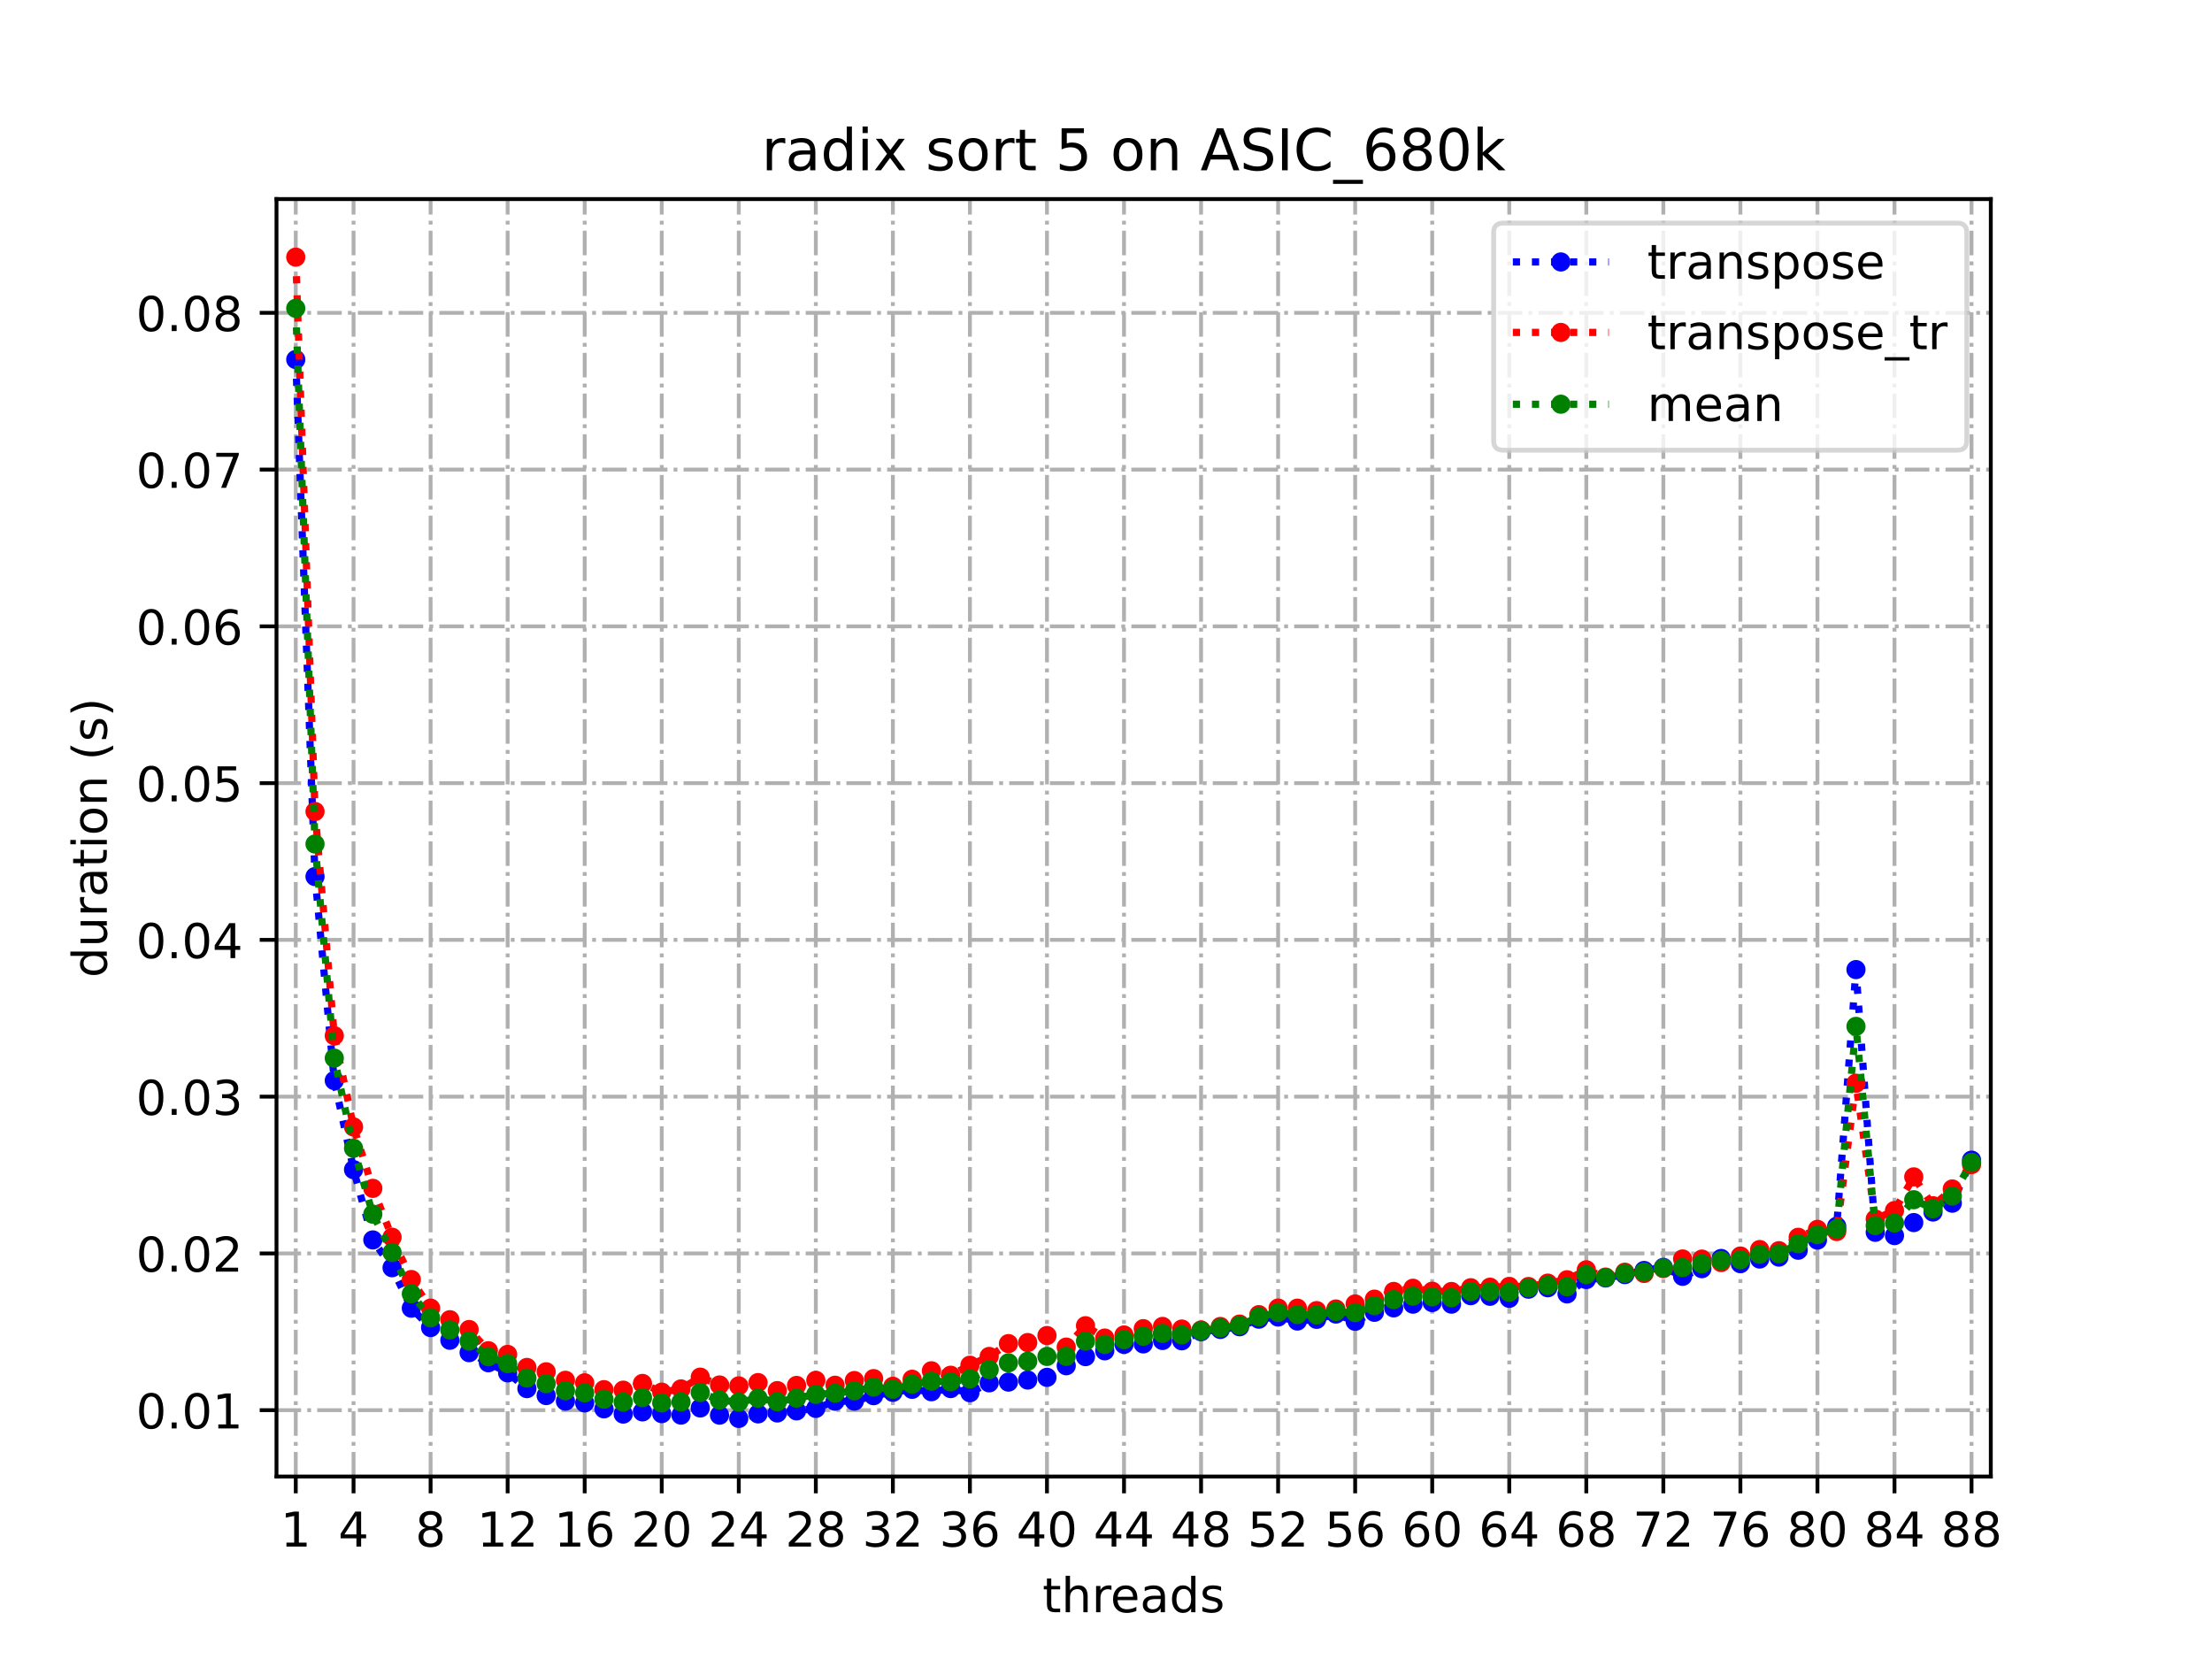 <?xml version="1.0" encoding="utf-8" standalone="no"?>
<!DOCTYPE svg PUBLIC "-//W3C//DTD SVG 1.1//EN"
  "http://www.w3.org/Graphics/SVG/1.1/DTD/svg11.dtd">
<!-- Created with matplotlib (https://matplotlib.org/) -->
<svg height="345.6pt" version="1.1" viewBox="0 0 460.8 345.6" width="460.8pt" xmlns="http://www.w3.org/2000/svg" xmlns:xlink="http://www.w3.org/1999/xlink">
 <defs>
  <style type="text/css">
*{stroke-linecap:butt;stroke-linejoin:round;}
  </style>
 </defs>
 <g id="figure_1">
  <g id="patch_1">
   <path d="M 0 345.6 
L 460.8 345.6 
L 460.8 0 
L 0 0 
z
" style="fill:#ffffff;"/>
  </g>
  <g id="axes_1">
   <g id="patch_2">
    <path d="M 57.6 307.584 
L 414.72 307.584 
L 414.72 41.472 
L 57.6 41.472 
z
" style="fill:#ffffff;"/>
   </g>
   <g id="matplotlib.axis_1">
    <g id="xtick_1">
     <g id="line2d_1">
      <path clip-path="url(#pcc2c4ee7b4)" d="M 61.613 307.584 
L 61.613 41.472 
" style="fill:none;stroke:#b0b0b0;stroke-dasharray:5.12,1.28,0.8,1.28;stroke-dashoffset:0;stroke-width:0.8;"/>
     </g>
     <g id="line2d_2">
      <defs>
       <path d="M 0 0 
L 0 3.5 
" id="mabaef16c34" style="stroke:#000000;stroke-width:0.8;"/>
      </defs>
      <g>
       <use style="stroke:#000000;stroke-width:0.8;" x="61.613" xlink:href="#mabaef16c34" y="307.584"/>
      </g>
     </g>
     <g id="text_1">
      <!-- 1 -->
      <defs>
       <path d="M 12.406 8.297 
L 28.516 8.297 
L 28.516 63.922 
L 10.984 60.406 
L 10.984 69.391 
L 28.422 72.906 
L 38.281 72.906 
L 38.281 8.297 
L 54.391 8.297 
L 54.391 0 
L 12.406 0 
z
" id="DejaVuSans-49"/>
      </defs>
      <g transform="translate(58.431 322.182)scale(0.1 -0.1)">
       <use xlink:href="#DejaVuSans-49"/>
      </g>
     </g>
    </g>
    <g id="xtick_2">
     <g id="line2d_3">
      <path clip-path="url(#pcc2c4ee7b4)" d="M 73.65 307.584 
L 73.65 41.472 
" style="fill:none;stroke:#b0b0b0;stroke-dasharray:5.12,1.28,0.8,1.28;stroke-dashoffset:0;stroke-width:0.8;"/>
     </g>
     <g id="line2d_4">
      <g>
       <use style="stroke:#000000;stroke-width:0.8;" x="73.65" xlink:href="#mabaef16c34" y="307.584"/>
      </g>
     </g>
     <g id="text_2">
      <!-- 4 -->
      <defs>
       <path d="M 37.797 64.312 
L 12.891 25.391 
L 37.797 25.391 
z
M 35.203 72.906 
L 47.609 72.906 
L 47.609 25.391 
L 58.016 25.391 
L 58.016 17.188 
L 47.609 17.188 
L 47.609 0 
L 37.797 0 
L 37.797 17.188 
L 4.891 17.188 
L 4.891 26.703 
z
" id="DejaVuSans-52"/>
      </defs>
      <g transform="translate(70.469 322.182)scale(0.1 -0.1)">
       <use xlink:href="#DejaVuSans-52"/>
      </g>
     </g>
    </g>
    <g id="xtick_3">
     <g id="line2d_5">
      <path clip-path="url(#pcc2c4ee7b4)" d="M 89.701 307.584 
L 89.701 41.472 
" style="fill:none;stroke:#b0b0b0;stroke-dasharray:5.12,1.28,0.8,1.28;stroke-dashoffset:0;stroke-width:0.8;"/>
     </g>
     <g id="line2d_6">
      <g>
       <use style="stroke:#000000;stroke-width:0.8;" x="89.701" xlink:href="#mabaef16c34" y="307.584"/>
      </g>
     </g>
     <g id="text_3">
      <!-- 8 -->
      <defs>
       <path d="M 31.781 34.625 
Q 24.75 34.625 20.719 30.859 
Q 16.703 27.094 16.703 20.516 
Q 16.703 13.922 20.719 10.156 
Q 24.75 6.391 31.781 6.391 
Q 38.812 6.391 42.859 10.172 
Q 46.922 13.969 46.922 20.516 
Q 46.922 27.094 42.891 30.859 
Q 38.875 34.625 31.781 34.625 
z
M 21.922 38.812 
Q 15.578 40.375 12.031 44.719 
Q 8.5 49.078 8.5 55.328 
Q 8.5 64.062 14.719 69.141 
Q 20.953 74.219 31.781 74.219 
Q 42.672 74.219 48.875 69.141 
Q 55.078 64.062 55.078 55.328 
Q 55.078 49.078 51.531 44.719 
Q 48 40.375 41.703 38.812 
Q 48.828 37.156 52.797 32.312 
Q 56.781 27.484 56.781 20.516 
Q 56.781 9.906 50.312 4.234 
Q 43.844 -1.422 31.781 -1.422 
Q 19.734 -1.422 13.25 4.234 
Q 6.781 9.906 6.781 20.516 
Q 6.781 27.484 10.781 32.312 
Q 14.797 37.156 21.922 38.812 
z
M 18.312 54.391 
Q 18.312 48.734 21.844 45.562 
Q 25.391 42.391 31.781 42.391 
Q 38.141 42.391 41.719 45.562 
Q 45.312 48.734 45.312 54.391 
Q 45.312 60.062 41.719 63.234 
Q 38.141 66.406 31.781 66.406 
Q 25.391 66.406 21.844 63.234 
Q 18.312 60.062 18.312 54.391 
z
" id="DejaVuSans-56"/>
      </defs>
      <g transform="translate(86.519 322.182)scale(0.1 -0.1)">
       <use xlink:href="#DejaVuSans-56"/>
      </g>
     </g>
    </g>
    <g id="xtick_4">
     <g id="line2d_7">
      <path clip-path="url(#pcc2c4ee7b4)" d="M 105.751 307.584 
L 105.751 41.472 
" style="fill:none;stroke:#b0b0b0;stroke-dasharray:5.12,1.28,0.8,1.28;stroke-dashoffset:0;stroke-width:0.8;"/>
     </g>
     <g id="line2d_8">
      <g>
       <use style="stroke:#000000;stroke-width:0.8;" x="105.751" xlink:href="#mabaef16c34" y="307.584"/>
      </g>
     </g>
     <g id="text_4">
      <!-- 12 -->
      <defs>
       <path d="M 19.188 8.297 
L 53.609 8.297 
L 53.609 0 
L 7.328 0 
L 7.328 8.297 
Q 12.938 14.109 22.625 23.891 
Q 32.328 33.688 34.812 36.531 
Q 39.547 41.844 41.422 45.531 
Q 43.312 49.219 43.312 52.781 
Q 43.312 58.594 39.234 62.25 
Q 35.156 65.922 28.609 65.922 
Q 23.969 65.922 18.812 64.312 
Q 13.672 62.703 7.812 59.422 
L 7.812 69.391 
Q 13.766 71.781 18.938 73 
Q 24.125 74.219 28.422 74.219 
Q 39.75 74.219 46.484 68.547 
Q 53.219 62.891 53.219 53.422 
Q 53.219 48.922 51.531 44.891 
Q 49.859 40.875 45.406 35.406 
Q 44.188 33.984 37.641 27.219 
Q 31.109 20.453 19.188 8.297 
z
" id="DejaVuSans-50"/>
      </defs>
      <g transform="translate(99.389 322.182)scale(0.1 -0.1)">
       <use xlink:href="#DejaVuSans-49"/>
       <use x="63.623" xlink:href="#DejaVuSans-50"/>
      </g>
     </g>
    </g>
    <g id="xtick_5">
     <g id="line2d_9">
      <path clip-path="url(#pcc2c4ee7b4)" d="M 121.801 307.584 
L 121.801 41.472 
" style="fill:none;stroke:#b0b0b0;stroke-dasharray:5.12,1.28,0.8,1.28;stroke-dashoffset:0;stroke-width:0.8;"/>
     </g>
     <g id="line2d_10">
      <g>
       <use style="stroke:#000000;stroke-width:0.8;" x="121.801" xlink:href="#mabaef16c34" y="307.584"/>
      </g>
     </g>
     <g id="text_5">
      <!-- 16 -->
      <defs>
       <path d="M 33.016 40.375 
Q 26.375 40.375 22.484 35.828 
Q 18.609 31.297 18.609 23.391 
Q 18.609 15.531 22.484 10.953 
Q 26.375 6.391 33.016 6.391 
Q 39.656 6.391 43.531 10.953 
Q 47.406 15.531 47.406 23.391 
Q 47.406 31.297 43.531 35.828 
Q 39.656 40.375 33.016 40.375 
z
M 52.594 71.297 
L 52.594 62.312 
Q 48.875 64.062 45.094 64.984 
Q 41.312 65.922 37.594 65.922 
Q 27.828 65.922 22.672 59.328 
Q 17.531 52.734 16.797 39.406 
Q 19.672 43.656 24.016 45.922 
Q 28.375 48.188 33.594 48.188 
Q 44.578 48.188 50.953 41.516 
Q 57.328 34.859 57.328 23.391 
Q 57.328 12.156 50.688 5.359 
Q 44.047 -1.422 33.016 -1.422 
Q 20.359 -1.422 13.672 8.266 
Q 6.984 17.969 6.984 36.375 
Q 6.984 53.656 15.188 63.938 
Q 23.391 74.219 37.203 74.219 
Q 40.922 74.219 44.703 73.484 
Q 48.484 72.75 52.594 71.297 
z
" id="DejaVuSans-54"/>
      </defs>
      <g transform="translate(115.439 322.182)scale(0.1 -0.1)">
       <use xlink:href="#DejaVuSans-49"/>
       <use x="63.623" xlink:href="#DejaVuSans-54"/>
      </g>
     </g>
    </g>
    <g id="xtick_6">
     <g id="line2d_11">
      <path clip-path="url(#pcc2c4ee7b4)" d="M 137.852 307.584 
L 137.852 41.472 
" style="fill:none;stroke:#b0b0b0;stroke-dasharray:5.12,1.28,0.8,1.28;stroke-dashoffset:0;stroke-width:0.8;"/>
     </g>
     <g id="line2d_12">
      <g>
       <use style="stroke:#000000;stroke-width:0.8;" x="137.852" xlink:href="#mabaef16c34" y="307.584"/>
      </g>
     </g>
     <g id="text_6">
      <!-- 20 -->
      <defs>
       <path d="M 31.781 66.406 
Q 24.172 66.406 20.328 58.906 
Q 16.5 51.422 16.5 36.375 
Q 16.5 21.391 20.328 13.891 
Q 24.172 6.391 31.781 6.391 
Q 39.453 6.391 43.281 13.891 
Q 47.125 21.391 47.125 36.375 
Q 47.125 51.422 43.281 58.906 
Q 39.453 66.406 31.781 66.406 
z
M 31.781 74.219 
Q 44.047 74.219 50.516 64.516 
Q 56.984 54.828 56.984 36.375 
Q 56.984 17.969 50.516 8.266 
Q 44.047 -1.422 31.781 -1.422 
Q 19.531 -1.422 13.062 8.266 
Q 6.594 17.969 6.594 36.375 
Q 6.594 54.828 13.062 64.516 
Q 19.531 74.219 31.781 74.219 
z
" id="DejaVuSans-48"/>
      </defs>
      <g transform="translate(131.489 322.182)scale(0.1 -0.1)">
       <use xlink:href="#DejaVuSans-50"/>
       <use x="63.623" xlink:href="#DejaVuSans-48"/>
      </g>
     </g>
    </g>
    <g id="xtick_7">
     <g id="line2d_13">
      <path clip-path="url(#pcc2c4ee7b4)" d="M 153.902 307.584 
L 153.902 41.472 
" style="fill:none;stroke:#b0b0b0;stroke-dasharray:5.12,1.28,0.8,1.28;stroke-dashoffset:0;stroke-width:0.8;"/>
     </g>
     <g id="line2d_14">
      <g>
       <use style="stroke:#000000;stroke-width:0.8;" x="153.902" xlink:href="#mabaef16c34" y="307.584"/>
      </g>
     </g>
     <g id="text_7">
      <!-- 24 -->
      <g transform="translate(147.54 322.182)scale(0.1 -0.1)">
       <use xlink:href="#DejaVuSans-50"/>
       <use x="63.623" xlink:href="#DejaVuSans-52"/>
      </g>
     </g>
    </g>
    <g id="xtick_8">
     <g id="line2d_15">
      <path clip-path="url(#pcc2c4ee7b4)" d="M 169.952 307.584 
L 169.952 41.472 
" style="fill:none;stroke:#b0b0b0;stroke-dasharray:5.12,1.28,0.8,1.28;stroke-dashoffset:0;stroke-width:0.8;"/>
     </g>
     <g id="line2d_16">
      <g>
       <use style="stroke:#000000;stroke-width:0.8;" x="169.952" xlink:href="#mabaef16c34" y="307.584"/>
      </g>
     </g>
     <g id="text_8">
      <!-- 28 -->
      <g transform="translate(163.59 322.182)scale(0.1 -0.1)">
       <use xlink:href="#DejaVuSans-50"/>
       <use x="63.623" xlink:href="#DejaVuSans-56"/>
      </g>
     </g>
    </g>
    <g id="xtick_9">
     <g id="line2d_17">
      <path clip-path="url(#pcc2c4ee7b4)" d="M 186.003 307.584 
L 186.003 41.472 
" style="fill:none;stroke:#b0b0b0;stroke-dasharray:5.12,1.28,0.8,1.28;stroke-dashoffset:0;stroke-width:0.8;"/>
     </g>
     <g id="line2d_18">
      <g>
       <use style="stroke:#000000;stroke-width:0.8;" x="186.003" xlink:href="#mabaef16c34" y="307.584"/>
      </g>
     </g>
     <g id="text_9">
      <!-- 32 -->
      <defs>
       <path d="M 40.578 39.312 
Q 47.656 37.797 51.625 33 
Q 55.609 28.219 55.609 21.188 
Q 55.609 10.406 48.188 4.484 
Q 40.766 -1.422 27.094 -1.422 
Q 22.516 -1.422 17.656 -0.516 
Q 12.797 0.391 7.625 2.203 
L 7.625 11.719 
Q 11.719 9.328 16.594 8.109 
Q 21.484 6.891 26.812 6.891 
Q 36.078 6.891 40.938 10.547 
Q 45.797 14.203 45.797 21.188 
Q 45.797 27.641 41.281 31.266 
Q 36.766 34.906 28.719 34.906 
L 20.219 34.906 
L 20.219 43.016 
L 29.109 43.016 
Q 36.375 43.016 40.234 45.922 
Q 44.094 48.828 44.094 54.297 
Q 44.094 59.906 40.109 62.906 
Q 36.141 65.922 28.719 65.922 
Q 24.656 65.922 20.016 65.031 
Q 15.375 64.156 9.812 62.312 
L 9.812 71.094 
Q 15.438 72.656 20.344 73.438 
Q 25.25 74.219 29.594 74.219 
Q 40.828 74.219 47.359 69.109 
Q 53.906 64.016 53.906 55.328 
Q 53.906 49.266 50.438 45.094 
Q 46.969 40.922 40.578 39.312 
z
" id="DejaVuSans-51"/>
      </defs>
      <g transform="translate(179.64 322.182)scale(0.1 -0.1)">
       <use xlink:href="#DejaVuSans-51"/>
       <use x="63.623" xlink:href="#DejaVuSans-50"/>
      </g>
     </g>
    </g>
    <g id="xtick_10">
     <g id="line2d_19">
      <path clip-path="url(#pcc2c4ee7b4)" d="M 202.053 307.584 
L 202.053 41.472 
" style="fill:none;stroke:#b0b0b0;stroke-dasharray:5.12,1.28,0.8,1.28;stroke-dashoffset:0;stroke-width:0.8;"/>
     </g>
     <g id="line2d_20">
      <g>
       <use style="stroke:#000000;stroke-width:0.8;" x="202.053" xlink:href="#mabaef16c34" y="307.584"/>
      </g>
     </g>
     <g id="text_10">
      <!-- 36 -->
      <g transform="translate(195.691 322.182)scale(0.1 -0.1)">
       <use xlink:href="#DejaVuSans-51"/>
       <use x="63.623" xlink:href="#DejaVuSans-54"/>
      </g>
     </g>
    </g>
    <g id="xtick_11">
     <g id="line2d_21">
      <path clip-path="url(#pcc2c4ee7b4)" d="M 218.103 307.584 
L 218.103 41.472 
" style="fill:none;stroke:#b0b0b0;stroke-dasharray:5.12,1.28,0.8,1.28;stroke-dashoffset:0;stroke-width:0.8;"/>
     </g>
     <g id="line2d_22">
      <g>
       <use style="stroke:#000000;stroke-width:0.8;" x="218.103" xlink:href="#mabaef16c34" y="307.584"/>
      </g>
     </g>
     <g id="text_11">
      <!-- 40 -->
      <g transform="translate(211.741 322.182)scale(0.1 -0.1)">
       <use xlink:href="#DejaVuSans-52"/>
       <use x="63.623" xlink:href="#DejaVuSans-48"/>
      </g>
     </g>
    </g>
    <g id="xtick_12">
     <g id="line2d_23">
      <path clip-path="url(#pcc2c4ee7b4)" d="M 234.154 307.584 
L 234.154 41.472 
" style="fill:none;stroke:#b0b0b0;stroke-dasharray:5.12,1.28,0.8,1.28;stroke-dashoffset:0;stroke-width:0.8;"/>
     </g>
     <g id="line2d_24">
      <g>
       <use style="stroke:#000000;stroke-width:0.8;" x="234.154" xlink:href="#mabaef16c34" y="307.584"/>
      </g>
     </g>
     <g id="text_12">
      <!-- 44 -->
      <g transform="translate(227.791 322.182)scale(0.1 -0.1)">
       <use xlink:href="#DejaVuSans-52"/>
       <use x="63.623" xlink:href="#DejaVuSans-52"/>
      </g>
     </g>
    </g>
    <g id="xtick_13">
     <g id="line2d_25">
      <path clip-path="url(#pcc2c4ee7b4)" d="M 250.204 307.584 
L 250.204 41.472 
" style="fill:none;stroke:#b0b0b0;stroke-dasharray:5.12,1.28,0.8,1.28;stroke-dashoffset:0;stroke-width:0.8;"/>
     </g>
     <g id="line2d_26">
      <g>
       <use style="stroke:#000000;stroke-width:0.8;" x="250.204" xlink:href="#mabaef16c34" y="307.584"/>
      </g>
     </g>
     <g id="text_13">
      <!-- 48 -->
      <g transform="translate(243.842 322.182)scale(0.1 -0.1)">
       <use xlink:href="#DejaVuSans-52"/>
       <use x="63.623" xlink:href="#DejaVuSans-56"/>
      </g>
     </g>
    </g>
    <g id="xtick_14">
     <g id="line2d_27">
      <path clip-path="url(#pcc2c4ee7b4)" d="M 266.254 307.584 
L 266.254 41.472 
" style="fill:none;stroke:#b0b0b0;stroke-dasharray:5.12,1.28,0.8,1.28;stroke-dashoffset:0;stroke-width:0.8;"/>
     </g>
     <g id="line2d_28">
      <g>
       <use style="stroke:#000000;stroke-width:0.8;" x="266.254" xlink:href="#mabaef16c34" y="307.584"/>
      </g>
     </g>
     <g id="text_14">
      <!-- 52 -->
      <defs>
       <path d="M 10.797 72.906 
L 49.516 72.906 
L 49.516 64.594 
L 19.828 64.594 
L 19.828 46.734 
Q 21.969 47.469 24.109 47.828 
Q 26.266 48.188 28.422 48.188 
Q 40.625 48.188 47.75 41.5 
Q 54.891 34.812 54.891 23.391 
Q 54.891 11.625 47.562 5.094 
Q 40.234 -1.422 26.906 -1.422 
Q 22.312 -1.422 17.547 -0.641 
Q 12.797 0.141 7.719 1.703 
L 7.719 11.625 
Q 12.109 9.234 16.797 8.062 
Q 21.484 6.891 26.703 6.891 
Q 35.156 6.891 40.078 11.328 
Q 45.016 15.766 45.016 23.391 
Q 45.016 31 40.078 35.438 
Q 35.156 39.891 26.703 39.891 
Q 22.75 39.891 18.812 39.016 
Q 14.891 38.141 10.797 36.281 
z
" id="DejaVuSans-53"/>
      </defs>
      <g transform="translate(259.892 322.182)scale(0.1 -0.1)">
       <use xlink:href="#DejaVuSans-53"/>
       <use x="63.623" xlink:href="#DejaVuSans-50"/>
      </g>
     </g>
    </g>
    <g id="xtick_15">
     <g id="line2d_29">
      <path clip-path="url(#pcc2c4ee7b4)" d="M 282.305 307.584 
L 282.305 41.472 
" style="fill:none;stroke:#b0b0b0;stroke-dasharray:5.12,1.28,0.8,1.28;stroke-dashoffset:0;stroke-width:0.8;"/>
     </g>
     <g id="line2d_30">
      <g>
       <use style="stroke:#000000;stroke-width:0.8;" x="282.305" xlink:href="#mabaef16c34" y="307.584"/>
      </g>
     </g>
     <g id="text_15">
      <!-- 56 -->
      <g transform="translate(275.942 322.182)scale(0.1 -0.1)">
       <use xlink:href="#DejaVuSans-53"/>
       <use x="63.623" xlink:href="#DejaVuSans-54"/>
      </g>
     </g>
    </g>
    <g id="xtick_16">
     <g id="line2d_31">
      <path clip-path="url(#pcc2c4ee7b4)" d="M 298.355 307.584 
L 298.355 41.472 
" style="fill:none;stroke:#b0b0b0;stroke-dasharray:5.12,1.28,0.8,1.28;stroke-dashoffset:0;stroke-width:0.8;"/>
     </g>
     <g id="line2d_32">
      <g>
       <use style="stroke:#000000;stroke-width:0.8;" x="298.355" xlink:href="#mabaef16c34" y="307.584"/>
      </g>
     </g>
     <g id="text_16">
      <!-- 60 -->
      <g transform="translate(291.993 322.182)scale(0.1 -0.1)">
       <use xlink:href="#DejaVuSans-54"/>
       <use x="63.623" xlink:href="#DejaVuSans-48"/>
      </g>
     </g>
    </g>
    <g id="xtick_17">
     <g id="line2d_33">
      <path clip-path="url(#pcc2c4ee7b4)" d="M 314.405 307.584 
L 314.405 41.472 
" style="fill:none;stroke:#b0b0b0;stroke-dasharray:5.12,1.28,0.8,1.28;stroke-dashoffset:0;stroke-width:0.8;"/>
     </g>
     <g id="line2d_34">
      <g>
       <use style="stroke:#000000;stroke-width:0.8;" x="314.405" xlink:href="#mabaef16c34" y="307.584"/>
      </g>
     </g>
     <g id="text_17">
      <!-- 64 -->
      <g transform="translate(308.043 322.182)scale(0.1 -0.1)">
       <use xlink:href="#DejaVuSans-54"/>
       <use x="63.623" xlink:href="#DejaVuSans-52"/>
      </g>
     </g>
    </g>
    <g id="xtick_18">
     <g id="line2d_35">
      <path clip-path="url(#pcc2c4ee7b4)" d="M 330.456 307.584 
L 330.456 41.472 
" style="fill:none;stroke:#b0b0b0;stroke-dasharray:5.12,1.28,0.8,1.28;stroke-dashoffset:0;stroke-width:0.8;"/>
     </g>
     <g id="line2d_36">
      <g>
       <use style="stroke:#000000;stroke-width:0.8;" x="330.456" xlink:href="#mabaef16c34" y="307.584"/>
      </g>
     </g>
     <g id="text_18">
      <!-- 68 -->
      <g transform="translate(324.093 322.182)scale(0.1 -0.1)">
       <use xlink:href="#DejaVuSans-54"/>
       <use x="63.623" xlink:href="#DejaVuSans-56"/>
      </g>
     </g>
    </g>
    <g id="xtick_19">
     <g id="line2d_37">
      <path clip-path="url(#pcc2c4ee7b4)" d="M 346.506 307.584 
L 346.506 41.472 
" style="fill:none;stroke:#b0b0b0;stroke-dasharray:5.12,1.28,0.8,1.28;stroke-dashoffset:0;stroke-width:0.8;"/>
     </g>
     <g id="line2d_38">
      <g>
       <use style="stroke:#000000;stroke-width:0.8;" x="346.506" xlink:href="#mabaef16c34" y="307.584"/>
      </g>
     </g>
     <g id="text_19">
      <!-- 72 -->
      <defs>
       <path d="M 8.203 72.906 
L 55.078 72.906 
L 55.078 68.703 
L 28.609 0 
L 18.312 0 
L 43.219 64.594 
L 8.203 64.594 
z
" id="DejaVuSans-55"/>
      </defs>
      <g transform="translate(340.144 322.182)scale(0.1 -0.1)">
       <use xlink:href="#DejaVuSans-55"/>
       <use x="63.623" xlink:href="#DejaVuSans-50"/>
      </g>
     </g>
    </g>
    <g id="xtick_20">
     <g id="line2d_39">
      <path clip-path="url(#pcc2c4ee7b4)" d="M 362.556 307.584 
L 362.556 41.472 
" style="fill:none;stroke:#b0b0b0;stroke-dasharray:5.12,1.28,0.8,1.28;stroke-dashoffset:0;stroke-width:0.8;"/>
     </g>
     <g id="line2d_40">
      <g>
       <use style="stroke:#000000;stroke-width:0.8;" x="362.556" xlink:href="#mabaef16c34" y="307.584"/>
      </g>
     </g>
     <g id="text_20">
      <!-- 76 -->
      <g transform="translate(356.194 322.182)scale(0.1 -0.1)">
       <use xlink:href="#DejaVuSans-55"/>
       <use x="63.623" xlink:href="#DejaVuSans-54"/>
      </g>
     </g>
    </g>
    <g id="xtick_21">
     <g id="line2d_41">
      <path clip-path="url(#pcc2c4ee7b4)" d="M 378.607 307.584 
L 378.607 41.472 
" style="fill:none;stroke:#b0b0b0;stroke-dasharray:5.12,1.28,0.8,1.28;stroke-dashoffset:0;stroke-width:0.8;"/>
     </g>
     <g id="line2d_42">
      <g>
       <use style="stroke:#000000;stroke-width:0.8;" x="378.607" xlink:href="#mabaef16c34" y="307.584"/>
      </g>
     </g>
     <g id="text_21">
      <!-- 80 -->
      <g transform="translate(372.244 322.182)scale(0.1 -0.1)">
       <use xlink:href="#DejaVuSans-56"/>
       <use x="63.623" xlink:href="#DejaVuSans-48"/>
      </g>
     </g>
    </g>
    <g id="xtick_22">
     <g id="line2d_43">
      <path clip-path="url(#pcc2c4ee7b4)" d="M 394.657 307.584 
L 394.657 41.472 
" style="fill:none;stroke:#b0b0b0;stroke-dasharray:5.12,1.28,0.8,1.28;stroke-dashoffset:0;stroke-width:0.8;"/>
     </g>
     <g id="line2d_44">
      <g>
       <use style="stroke:#000000;stroke-width:0.8;" x="394.657" xlink:href="#mabaef16c34" y="307.584"/>
      </g>
     </g>
     <g id="text_22">
      <!-- 84 -->
      <g transform="translate(388.295 322.182)scale(0.1 -0.1)">
       <use xlink:href="#DejaVuSans-56"/>
       <use x="63.623" xlink:href="#DejaVuSans-52"/>
      </g>
     </g>
    </g>
    <g id="xtick_23">
     <g id="line2d_45">
      <path clip-path="url(#pcc2c4ee7b4)" d="M 410.707 307.584 
L 410.707 41.472 
" style="fill:none;stroke:#b0b0b0;stroke-dasharray:5.12,1.28,0.8,1.28;stroke-dashoffset:0;stroke-width:0.8;"/>
     </g>
     <g id="line2d_46">
      <g>
       <use style="stroke:#000000;stroke-width:0.8;" x="410.707" xlink:href="#mabaef16c34" y="307.584"/>
      </g>
     </g>
     <g id="text_23">
      <!-- 88 -->
      <g transform="translate(404.345 322.182)scale(0.1 -0.1)">
       <use xlink:href="#DejaVuSans-56"/>
       <use x="63.623" xlink:href="#DejaVuSans-56"/>
      </g>
     </g>
    </g>
    <g id="text_24">
     <!-- threads -->
     <defs>
      <path d="M 18.312 70.219 
L 18.312 54.688 
L 36.812 54.688 
L 36.812 47.703 
L 18.312 47.703 
L 18.312 18.016 
Q 18.312 11.328 20.141 9.422 
Q 21.969 7.516 27.594 7.516 
L 36.812 7.516 
L 36.812 0 
L 27.594 0 
Q 17.188 0 13.234 3.875 
Q 9.281 7.766 9.281 18.016 
L 9.281 47.703 
L 2.688 47.703 
L 2.688 54.688 
L 9.281 54.688 
L 9.281 70.219 
z
" id="DejaVuSans-116"/>
      <path d="M 54.891 33.016 
L 54.891 0 
L 45.906 0 
L 45.906 32.719 
Q 45.906 40.484 42.875 44.328 
Q 39.844 48.188 33.797 48.188 
Q 26.516 48.188 22.312 43.547 
Q 18.109 38.922 18.109 30.906 
L 18.109 0 
L 9.078 0 
L 9.078 75.984 
L 18.109 75.984 
L 18.109 46.188 
Q 21.344 51.125 25.703 53.562 
Q 30.078 56 35.797 56 
Q 45.219 56 50.047 50.172 
Q 54.891 44.344 54.891 33.016 
z
" id="DejaVuSans-104"/>
      <path d="M 41.109 46.297 
Q 39.594 47.172 37.812 47.578 
Q 36.031 48 33.891 48 
Q 26.266 48 22.188 43.047 
Q 18.109 38.094 18.109 28.812 
L 18.109 0 
L 9.078 0 
L 9.078 54.688 
L 18.109 54.688 
L 18.109 46.188 
Q 20.953 51.172 25.484 53.578 
Q 30.031 56 36.531 56 
Q 37.453 56 38.578 55.875 
Q 39.703 55.766 41.062 55.516 
z
" id="DejaVuSans-114"/>
      <path d="M 56.203 29.594 
L 56.203 25.203 
L 14.891 25.203 
Q 15.484 15.922 20.484 11.062 
Q 25.484 6.203 34.422 6.203 
Q 39.594 6.203 44.453 7.469 
Q 49.312 8.734 54.109 11.281 
L 54.109 2.781 
Q 49.266 0.734 44.188 -0.344 
Q 39.109 -1.422 33.891 -1.422 
Q 20.797 -1.422 13.156 6.188 
Q 5.516 13.812 5.516 26.812 
Q 5.516 40.234 12.766 48.109 
Q 20.016 56 32.328 56 
Q 43.359 56 49.781 48.891 
Q 56.203 41.797 56.203 29.594 
z
M 47.219 32.234 
Q 47.125 39.594 43.094 43.984 
Q 39.062 48.391 32.422 48.391 
Q 24.906 48.391 20.391 44.141 
Q 15.875 39.891 15.188 32.172 
z
" id="DejaVuSans-101"/>
      <path d="M 34.281 27.484 
Q 23.391 27.484 19.188 25 
Q 14.984 22.516 14.984 16.5 
Q 14.984 11.719 18.141 8.906 
Q 21.297 6.109 26.703 6.109 
Q 34.188 6.109 38.703 11.406 
Q 43.219 16.703 43.219 25.484 
L 43.219 27.484 
z
M 52.203 31.203 
L 52.203 0 
L 43.219 0 
L 43.219 8.297 
Q 40.141 3.328 35.547 0.953 
Q 30.953 -1.422 24.312 -1.422 
Q 15.922 -1.422 10.953 3.297 
Q 6 8.016 6 15.922 
Q 6 25.141 12.172 29.828 
Q 18.359 34.516 30.609 34.516 
L 43.219 34.516 
L 43.219 35.406 
Q 43.219 41.609 39.141 45 
Q 35.062 48.391 27.688 48.391 
Q 23 48.391 18.547 47.266 
Q 14.109 46.141 10.016 43.891 
L 10.016 52.203 
Q 14.938 54.109 19.578 55.047 
Q 24.219 56 28.609 56 
Q 40.484 56 46.344 49.844 
Q 52.203 43.703 52.203 31.203 
z
" id="DejaVuSans-97"/>
      <path d="M 45.406 46.391 
L 45.406 75.984 
L 54.391 75.984 
L 54.391 0 
L 45.406 0 
L 45.406 8.203 
Q 42.578 3.328 38.25 0.953 
Q 33.938 -1.422 27.875 -1.422 
Q 17.969 -1.422 11.734 6.484 
Q 5.516 14.406 5.516 27.297 
Q 5.516 40.188 11.734 48.094 
Q 17.969 56 27.875 56 
Q 33.938 56 38.25 53.625 
Q 42.578 51.266 45.406 46.391 
z
M 14.797 27.297 
Q 14.797 17.391 18.875 11.75 
Q 22.953 6.109 30.078 6.109 
Q 37.203 6.109 41.297 11.75 
Q 45.406 17.391 45.406 27.297 
Q 45.406 37.203 41.297 42.844 
Q 37.203 48.484 30.078 48.484 
Q 22.953 48.484 18.875 42.844 
Q 14.797 37.203 14.797 27.297 
z
" id="DejaVuSans-100"/>
      <path d="M 44.281 53.078 
L 44.281 44.578 
Q 40.484 46.531 36.375 47.5 
Q 32.281 48.484 27.875 48.484 
Q 21.188 48.484 17.844 46.438 
Q 14.5 44.391 14.5 40.281 
Q 14.5 37.156 16.891 35.375 
Q 19.281 33.594 26.516 31.984 
L 29.594 31.297 
Q 39.156 29.25 43.188 25.516 
Q 47.219 21.781 47.219 15.094 
Q 47.219 7.469 41.188 3.016 
Q 35.156 -1.422 24.609 -1.422 
Q 20.219 -1.422 15.453 -0.562 
Q 10.688 0.297 5.422 2 
L 5.422 11.281 
Q 10.406 8.688 15.234 7.391 
Q 20.062 6.109 24.812 6.109 
Q 31.156 6.109 34.562 8.281 
Q 37.984 10.453 37.984 14.406 
Q 37.984 18.062 35.516 20.016 
Q 33.062 21.969 24.703 23.781 
L 21.578 24.516 
Q 13.234 26.266 9.516 29.906 
Q 5.812 33.547 5.812 39.891 
Q 5.812 47.609 11.281 51.797 
Q 16.75 56 26.812 56 
Q 31.781 56 36.172 55.266 
Q 40.578 54.547 44.281 53.078 
z
" id="DejaVuSans-115"/>
     </defs>
     <g transform="translate(217.169 335.861)scale(0.1 -0.1)">
      <use xlink:href="#DejaVuSans-116"/>
      <use x="39.209" xlink:href="#DejaVuSans-104"/>
      <use x="102.588" xlink:href="#DejaVuSans-114"/>
      <use x="141.451" xlink:href="#DejaVuSans-101"/>
      <use x="202.975" xlink:href="#DejaVuSans-97"/>
      <use x="264.254" xlink:href="#DejaVuSans-100"/>
      <use x="327.73" xlink:href="#DejaVuSans-115"/>
     </g>
    </g>
   </g>
   <g id="matplotlib.axis_2">
    <g id="ytick_1">
     <g id="line2d_47">
      <path clip-path="url(#pcc2c4ee7b4)" d="M 57.6 293.766 
L 414.72 293.766 
" style="fill:none;stroke:#b0b0b0;stroke-dasharray:5.12,1.28,0.8,1.28;stroke-dashoffset:0;stroke-width:0.8;"/>
     </g>
     <g id="line2d_48">
      <defs>
       <path d="M 0 0 
L -3.5 0 
" id="mddc0a1dc11" style="stroke:#000000;stroke-width:0.8;"/>
      </defs>
      <g>
       <use style="stroke:#000000;stroke-width:0.8;" x="57.6" xlink:href="#mddc0a1dc11" y="293.766"/>
      </g>
     </g>
     <g id="text_25">
      <!-- 0.01 -->
      <defs>
       <path d="M 10.688 12.406 
L 21 12.406 
L 21 0 
L 10.688 0 
z
" id="DejaVuSans-46"/>
      </defs>
      <g transform="translate(28.334 297.565)scale(0.1 -0.1)">
       <use xlink:href="#DejaVuSans-48"/>
       <use x="63.623" xlink:href="#DejaVuSans-46"/>
       <use x="95.41" xlink:href="#DejaVuSans-48"/>
       <use x="159.033" xlink:href="#DejaVuSans-49"/>
      </g>
     </g>
    </g>
    <g id="ytick_2">
     <g id="line2d_49">
      <path clip-path="url(#pcc2c4ee7b4)" d="M 57.6 261.109 
L 414.72 261.109 
" style="fill:none;stroke:#b0b0b0;stroke-dasharray:5.12,1.28,0.8,1.28;stroke-dashoffset:0;stroke-width:0.8;"/>
     </g>
     <g id="line2d_50">
      <g>
       <use style="stroke:#000000;stroke-width:0.8;" x="57.6" xlink:href="#mddc0a1dc11" y="261.109"/>
      </g>
     </g>
     <g id="text_26">
      <!-- 0.02 -->
      <g transform="translate(28.334 264.908)scale(0.1 -0.1)">
       <use xlink:href="#DejaVuSans-48"/>
       <use x="63.623" xlink:href="#DejaVuSans-46"/>
       <use x="95.41" xlink:href="#DejaVuSans-48"/>
       <use x="159.033" xlink:href="#DejaVuSans-50"/>
      </g>
     </g>
    </g>
    <g id="ytick_3">
     <g id="line2d_51">
      <path clip-path="url(#pcc2c4ee7b4)" d="M 57.6 228.452 
L 414.72 228.452 
" style="fill:none;stroke:#b0b0b0;stroke-dasharray:5.12,1.28,0.8,1.28;stroke-dashoffset:0;stroke-width:0.8;"/>
     </g>
     <g id="line2d_52">
      <g>
       <use style="stroke:#000000;stroke-width:0.8;" x="57.6" xlink:href="#mddc0a1dc11" y="228.452"/>
      </g>
     </g>
     <g id="text_27">
      <!-- 0.03 -->
      <g transform="translate(28.334 232.251)scale(0.1 -0.1)">
       <use xlink:href="#DejaVuSans-48"/>
       <use x="63.623" xlink:href="#DejaVuSans-46"/>
       <use x="95.41" xlink:href="#DejaVuSans-48"/>
       <use x="159.033" xlink:href="#DejaVuSans-51"/>
      </g>
     </g>
    </g>
    <g id="ytick_4">
     <g id="line2d_53">
      <path clip-path="url(#pcc2c4ee7b4)" d="M 57.6 195.795 
L 414.72 195.795 
" style="fill:none;stroke:#b0b0b0;stroke-dasharray:5.12,1.28,0.8,1.28;stroke-dashoffset:0;stroke-width:0.8;"/>
     </g>
     <g id="line2d_54">
      <g>
       <use style="stroke:#000000;stroke-width:0.8;" x="57.6" xlink:href="#mddc0a1dc11" y="195.795"/>
      </g>
     </g>
     <g id="text_28">
      <!-- 0.04 -->
      <g transform="translate(28.334 199.594)scale(0.1 -0.1)">
       <use xlink:href="#DejaVuSans-48"/>
       <use x="63.623" xlink:href="#DejaVuSans-46"/>
       <use x="95.41" xlink:href="#DejaVuSans-48"/>
       <use x="159.033" xlink:href="#DejaVuSans-52"/>
      </g>
     </g>
    </g>
    <g id="ytick_5">
     <g id="line2d_55">
      <path clip-path="url(#pcc2c4ee7b4)" d="M 57.6 163.138 
L 414.72 163.138 
" style="fill:none;stroke:#b0b0b0;stroke-dasharray:5.12,1.28,0.8,1.28;stroke-dashoffset:0;stroke-width:0.8;"/>
     </g>
     <g id="line2d_56">
      <g>
       <use style="stroke:#000000;stroke-width:0.8;" x="57.6" xlink:href="#mddc0a1dc11" y="163.138"/>
      </g>
     </g>
     <g id="text_29">
      <!-- 0.05 -->
      <g transform="translate(28.334 166.937)scale(0.1 -0.1)">
       <use xlink:href="#DejaVuSans-48"/>
       <use x="63.623" xlink:href="#DejaVuSans-46"/>
       <use x="95.41" xlink:href="#DejaVuSans-48"/>
       <use x="159.033" xlink:href="#DejaVuSans-53"/>
      </g>
     </g>
    </g>
    <g id="ytick_6">
     <g id="line2d_57">
      <path clip-path="url(#pcc2c4ee7b4)" d="M 57.6 130.481 
L 414.72 130.481 
" style="fill:none;stroke:#b0b0b0;stroke-dasharray:5.12,1.28,0.8,1.28;stroke-dashoffset:0;stroke-width:0.8;"/>
     </g>
     <g id="line2d_58">
      <g>
       <use style="stroke:#000000;stroke-width:0.8;" x="57.6" xlink:href="#mddc0a1dc11" y="130.481"/>
      </g>
     </g>
     <g id="text_30">
      <!-- 0.06 -->
      <g transform="translate(28.334 134.28)scale(0.1 -0.1)">
       <use xlink:href="#DejaVuSans-48"/>
       <use x="63.623" xlink:href="#DejaVuSans-46"/>
       <use x="95.41" xlink:href="#DejaVuSans-48"/>
       <use x="159.033" xlink:href="#DejaVuSans-54"/>
      </g>
     </g>
    </g>
    <g id="ytick_7">
     <g id="line2d_59">
      <path clip-path="url(#pcc2c4ee7b4)" d="M 57.6 97.824 
L 414.72 97.824 
" style="fill:none;stroke:#b0b0b0;stroke-dasharray:5.12,1.28,0.8,1.28;stroke-dashoffset:0;stroke-width:0.8;"/>
     </g>
     <g id="line2d_60">
      <g>
       <use style="stroke:#000000;stroke-width:0.8;" x="57.6" xlink:href="#mddc0a1dc11" y="97.824"/>
      </g>
     </g>
     <g id="text_31">
      <!-- 0.07 -->
      <g transform="translate(28.334 101.623)scale(0.1 -0.1)">
       <use xlink:href="#DejaVuSans-48"/>
       <use x="63.623" xlink:href="#DejaVuSans-46"/>
       <use x="95.41" xlink:href="#DejaVuSans-48"/>
       <use x="159.033" xlink:href="#DejaVuSans-55"/>
      </g>
     </g>
    </g>
    <g id="ytick_8">
     <g id="line2d_61">
      <path clip-path="url(#pcc2c4ee7b4)" d="M 57.6 65.167 
L 414.72 65.167 
" style="fill:none;stroke:#b0b0b0;stroke-dasharray:5.12,1.28,0.8,1.28;stroke-dashoffset:0;stroke-width:0.8;"/>
     </g>
     <g id="line2d_62">
      <g>
       <use style="stroke:#000000;stroke-width:0.8;" x="57.6" xlink:href="#mddc0a1dc11" y="65.167"/>
      </g>
     </g>
     <g id="text_32">
      <!-- 0.08 -->
      <g transform="translate(28.334 68.966)scale(0.1 -0.1)">
       <use xlink:href="#DejaVuSans-48"/>
       <use x="63.623" xlink:href="#DejaVuSans-46"/>
       <use x="95.41" xlink:href="#DejaVuSans-48"/>
       <use x="159.033" xlink:href="#DejaVuSans-56"/>
      </g>
     </g>
    </g>
    <g id="text_33">
     <!-- duration (s) -->
     <defs>
      <path d="M 8.5 21.578 
L 8.5 54.688 
L 17.484 54.688 
L 17.484 21.922 
Q 17.484 14.156 20.5 10.266 
Q 23.531 6.391 29.594 6.391 
Q 36.859 6.391 41.078 11.031 
Q 45.312 15.672 45.312 23.688 
L 45.312 54.688 
L 54.297 54.688 
L 54.297 0 
L 45.312 0 
L 45.312 8.406 
Q 42.047 3.422 37.719 1 
Q 33.406 -1.422 27.688 -1.422 
Q 18.266 -1.422 13.375 4.438 
Q 8.5 10.297 8.5 21.578 
z
M 31.109 56 
z
" id="DejaVuSans-117"/>
      <path d="M 9.422 54.688 
L 18.406 54.688 
L 18.406 0 
L 9.422 0 
z
M 9.422 75.984 
L 18.406 75.984 
L 18.406 64.594 
L 9.422 64.594 
z
" id="DejaVuSans-105"/>
      <path d="M 30.609 48.391 
Q 23.391 48.391 19.188 42.75 
Q 14.984 37.109 14.984 27.297 
Q 14.984 17.484 19.156 11.844 
Q 23.344 6.203 30.609 6.203 
Q 37.797 6.203 41.984 11.859 
Q 46.188 17.531 46.188 27.297 
Q 46.188 37.016 41.984 42.703 
Q 37.797 48.391 30.609 48.391 
z
M 30.609 56 
Q 42.328 56 49.016 48.375 
Q 55.719 40.766 55.719 27.297 
Q 55.719 13.875 49.016 6.219 
Q 42.328 -1.422 30.609 -1.422 
Q 18.844 -1.422 12.172 6.219 
Q 5.516 13.875 5.516 27.297 
Q 5.516 40.766 12.172 48.375 
Q 18.844 56 30.609 56 
z
" id="DejaVuSans-111"/>
      <path d="M 54.891 33.016 
L 54.891 0 
L 45.906 0 
L 45.906 32.719 
Q 45.906 40.484 42.875 44.328 
Q 39.844 48.188 33.797 48.188 
Q 26.516 48.188 22.312 43.547 
Q 18.109 38.922 18.109 30.906 
L 18.109 0 
L 9.078 0 
L 9.078 54.688 
L 18.109 54.688 
L 18.109 46.188 
Q 21.344 51.125 25.703 53.562 
Q 30.078 56 35.797 56 
Q 45.219 56 50.047 50.172 
Q 54.891 44.344 54.891 33.016 
z
" id="DejaVuSans-110"/>
      <path id="DejaVuSans-32"/>
      <path d="M 31 75.875 
Q 24.469 64.656 21.281 53.656 
Q 18.109 42.672 18.109 31.391 
Q 18.109 20.125 21.312 9.062 
Q 24.516 -2 31 -13.188 
L 23.188 -13.188 
Q 15.875 -1.703 12.234 9.375 
Q 8.594 20.453 8.594 31.391 
Q 8.594 42.281 12.203 53.312 
Q 15.828 64.359 23.188 75.875 
z
" id="DejaVuSans-40"/>
      <path d="M 8.016 75.875 
L 15.828 75.875 
Q 23.141 64.359 26.781 53.312 
Q 30.422 42.281 30.422 31.391 
Q 30.422 20.453 26.781 9.375 
Q 23.141 -1.703 15.828 -13.188 
L 8.016 -13.188 
Q 14.5 -2 17.703 9.062 
Q 20.906 20.125 20.906 31.391 
Q 20.906 42.672 17.703 53.656 
Q 14.5 64.656 8.016 75.875 
z
" id="DejaVuSans-41"/>
     </defs>
     <g transform="translate(22.255 203.663)rotate(-90)scale(0.1 -0.1)">
      <use xlink:href="#DejaVuSans-100"/>
      <use x="63.477" xlink:href="#DejaVuSans-117"/>
      <use x="126.855" xlink:href="#DejaVuSans-114"/>
      <use x="167.969" xlink:href="#DejaVuSans-97"/>
      <use x="229.248" xlink:href="#DejaVuSans-116"/>
      <use x="268.457" xlink:href="#DejaVuSans-105"/>
      <use x="296.24" xlink:href="#DejaVuSans-111"/>
      <use x="357.422" xlink:href="#DejaVuSans-110"/>
      <use x="420.801" xlink:href="#DejaVuSans-32"/>
      <use x="452.588" xlink:href="#DejaVuSans-40"/>
      <use x="491.602" xlink:href="#DejaVuSans-115"/>
      <use x="543.701" xlink:href="#DejaVuSans-41"/>
     </g>
    </g>
   </g>
   <g id="line2d_63">
    <path clip-path="url(#pcc2c4ee7b4)" d="M 61.613 74.898 
L 65.625 182.602 
L 69.638 225.099 
L 73.65 243.657 
L 77.663 258.302 
L 81.676 264.089 
L 85.688 272.516 
L 89.701 276.553 
L 93.713 279.197 
L 97.726 281.782 
L 101.738 283.882 
L 105.751 285.991 
L 109.764 289.274 
L 113.776 290.721 
L 117.789 291.883 
L 121.801 292.252 
L 125.814 293.483 
L 129.827 294.575 
L 133.839 294.122 
L 137.852 294.484 
L 141.864 294.792 
L 145.877 293.307 
L 149.889 294.802 
L 153.902 295.488 
L 157.915 294.538 
L 161.927 294.343 
L 165.94 293.91 
L 169.952 293.396 
L 173.965 291.904 
L 177.978 291.876 
L 181.99 290.746 
L 186.003 290.048 
L 190.015 289.422 
L 194.028 289.924 
L 198.04 289.265 
L 202.053 290.125 
L 206.066 288.068 
L 210.078 287.914 
L 214.091 287.484 
L 218.103 286.923 
L 222.116 284.509 
L 226.129 282.61 
L 230.141 281.401 
L 234.154 280.063 
L 238.166 279.958 
L 242.179 279.249 
L 246.191 279.311 
L 250.204 277.419 
L 254.217 276.944 
L 258.229 276.383 
L 262.242 274.807 
L 266.254 274.354 
L 270.267 275.193 
L 274.28 274.843 
L 278.292 273.737 
L 282.305 275.251 
L 286.317 273.377 
L 290.33 272.452 
L 294.342 271.679 
L 298.355 271.345 
L 302.368 271.674 
L 306.38 269.91 
L 310.393 270.037 
L 314.405 270.461 
L 318.418 268.559 
L 322.431 268.26 
L 326.443 269.543 
L 330.456 266.557 
L 334.468 266.223 
L 338.481 265.52 
L 342.493 264.666 
L 346.506 264.026 
L 350.519 265.88 
L 354.531 264.287 
L 358.544 262.164 
L 362.556 263.246 
L 366.569 262.276 
L 370.582 261.872 
L 374.594 260.445 
L 378.607 258.331 
L 382.619 255.457 
L 386.632 201.982 
L 390.644 256.707 
L 394.657 257.397 
L 398.67 254.685 
L 402.682 252.489 
L 406.695 250.645 
L 410.707 241.68 
" style="fill:none;stroke:#0000ff;stroke-dasharray:1.5,2.475;stroke-dashoffset:0;stroke-width:1.5;"/>
    <defs>
     <path d="M 0 1.5 
C 0.398 1.5 0.779 1.342 1.061 1.061 
C 1.342 0.779 1.5 0.398 1.5 0 
C 1.5 -0.398 1.342 -0.779 1.061 -1.061 
C 0.779 -1.342 0.398 -1.5 0 -1.5 
C -0.398 -1.5 -0.779 -1.342 -1.061 -1.061 
C -1.342 -0.779 -1.5 -0.398 -1.5 0 
C -1.5 0.398 -1.342 0.779 -1.061 1.061 
C -0.779 1.342 -0.398 1.5 0 1.5 
z
" id="m5794b1f10c" style="stroke:#0000ff;"/>
    </defs>
    <g clip-path="url(#pcc2c4ee7b4)">
     <use style="fill:#0000ff;stroke:#0000ff;" x="61.613" xlink:href="#m5794b1f10c" y="74.898"/>
     <use style="fill:#0000ff;stroke:#0000ff;" x="65.625" xlink:href="#m5794b1f10c" y="182.602"/>
     <use style="fill:#0000ff;stroke:#0000ff;" x="69.638" xlink:href="#m5794b1f10c" y="225.099"/>
     <use style="fill:#0000ff;stroke:#0000ff;" x="73.65" xlink:href="#m5794b1f10c" y="243.657"/>
     <use style="fill:#0000ff;stroke:#0000ff;" x="77.663" xlink:href="#m5794b1f10c" y="258.302"/>
     <use style="fill:#0000ff;stroke:#0000ff;" x="81.676" xlink:href="#m5794b1f10c" y="264.089"/>
     <use style="fill:#0000ff;stroke:#0000ff;" x="85.688" xlink:href="#m5794b1f10c" y="272.516"/>
     <use style="fill:#0000ff;stroke:#0000ff;" x="89.701" xlink:href="#m5794b1f10c" y="276.553"/>
     <use style="fill:#0000ff;stroke:#0000ff;" x="93.713" xlink:href="#m5794b1f10c" y="279.197"/>
     <use style="fill:#0000ff;stroke:#0000ff;" x="97.726" xlink:href="#m5794b1f10c" y="281.782"/>
     <use style="fill:#0000ff;stroke:#0000ff;" x="101.738" xlink:href="#m5794b1f10c" y="283.882"/>
     <use style="fill:#0000ff;stroke:#0000ff;" x="105.751" xlink:href="#m5794b1f10c" y="285.991"/>
     <use style="fill:#0000ff;stroke:#0000ff;" x="109.764" xlink:href="#m5794b1f10c" y="289.274"/>
     <use style="fill:#0000ff;stroke:#0000ff;" x="113.776" xlink:href="#m5794b1f10c" y="290.721"/>
     <use style="fill:#0000ff;stroke:#0000ff;" x="117.789" xlink:href="#m5794b1f10c" y="291.883"/>
     <use style="fill:#0000ff;stroke:#0000ff;" x="121.801" xlink:href="#m5794b1f10c" y="292.252"/>
     <use style="fill:#0000ff;stroke:#0000ff;" x="125.814" xlink:href="#m5794b1f10c" y="293.483"/>
     <use style="fill:#0000ff;stroke:#0000ff;" x="129.827" xlink:href="#m5794b1f10c" y="294.575"/>
     <use style="fill:#0000ff;stroke:#0000ff;" x="133.839" xlink:href="#m5794b1f10c" y="294.122"/>
     <use style="fill:#0000ff;stroke:#0000ff;" x="137.852" xlink:href="#m5794b1f10c" y="294.484"/>
     <use style="fill:#0000ff;stroke:#0000ff;" x="141.864" xlink:href="#m5794b1f10c" y="294.792"/>
     <use style="fill:#0000ff;stroke:#0000ff;" x="145.877" xlink:href="#m5794b1f10c" y="293.307"/>
     <use style="fill:#0000ff;stroke:#0000ff;" x="149.889" xlink:href="#m5794b1f10c" y="294.802"/>
     <use style="fill:#0000ff;stroke:#0000ff;" x="153.902" xlink:href="#m5794b1f10c" y="295.488"/>
     <use style="fill:#0000ff;stroke:#0000ff;" x="157.915" xlink:href="#m5794b1f10c" y="294.538"/>
     <use style="fill:#0000ff;stroke:#0000ff;" x="161.927" xlink:href="#m5794b1f10c" y="294.343"/>
     <use style="fill:#0000ff;stroke:#0000ff;" x="165.94" xlink:href="#m5794b1f10c" y="293.91"/>
     <use style="fill:#0000ff;stroke:#0000ff;" x="169.952" xlink:href="#m5794b1f10c" y="293.396"/>
     <use style="fill:#0000ff;stroke:#0000ff;" x="173.965" xlink:href="#m5794b1f10c" y="291.904"/>
     <use style="fill:#0000ff;stroke:#0000ff;" x="177.978" xlink:href="#m5794b1f10c" y="291.876"/>
     <use style="fill:#0000ff;stroke:#0000ff;" x="181.99" xlink:href="#m5794b1f10c" y="290.746"/>
     <use style="fill:#0000ff;stroke:#0000ff;" x="186.003" xlink:href="#m5794b1f10c" y="290.048"/>
     <use style="fill:#0000ff;stroke:#0000ff;" x="190.015" xlink:href="#m5794b1f10c" y="289.422"/>
     <use style="fill:#0000ff;stroke:#0000ff;" x="194.028" xlink:href="#m5794b1f10c" y="289.924"/>
     <use style="fill:#0000ff;stroke:#0000ff;" x="198.04" xlink:href="#m5794b1f10c" y="289.265"/>
     <use style="fill:#0000ff;stroke:#0000ff;" x="202.053" xlink:href="#m5794b1f10c" y="290.125"/>
     <use style="fill:#0000ff;stroke:#0000ff;" x="206.066" xlink:href="#m5794b1f10c" y="288.068"/>
     <use style="fill:#0000ff;stroke:#0000ff;" x="210.078" xlink:href="#m5794b1f10c" y="287.914"/>
     <use style="fill:#0000ff;stroke:#0000ff;" x="214.091" xlink:href="#m5794b1f10c" y="287.484"/>
     <use style="fill:#0000ff;stroke:#0000ff;" x="218.103" xlink:href="#m5794b1f10c" y="286.923"/>
     <use style="fill:#0000ff;stroke:#0000ff;" x="222.116" xlink:href="#m5794b1f10c" y="284.509"/>
     <use style="fill:#0000ff;stroke:#0000ff;" x="226.129" xlink:href="#m5794b1f10c" y="282.61"/>
     <use style="fill:#0000ff;stroke:#0000ff;" x="230.141" xlink:href="#m5794b1f10c" y="281.401"/>
     <use style="fill:#0000ff;stroke:#0000ff;" x="234.154" xlink:href="#m5794b1f10c" y="280.063"/>
     <use style="fill:#0000ff;stroke:#0000ff;" x="238.166" xlink:href="#m5794b1f10c" y="279.958"/>
     <use style="fill:#0000ff;stroke:#0000ff;" x="242.179" xlink:href="#m5794b1f10c" y="279.249"/>
     <use style="fill:#0000ff;stroke:#0000ff;" x="246.191" xlink:href="#m5794b1f10c" y="279.311"/>
     <use style="fill:#0000ff;stroke:#0000ff;" x="250.204" xlink:href="#m5794b1f10c" y="277.419"/>
     <use style="fill:#0000ff;stroke:#0000ff;" x="254.217" xlink:href="#m5794b1f10c" y="276.944"/>
     <use style="fill:#0000ff;stroke:#0000ff;" x="258.229" xlink:href="#m5794b1f10c" y="276.383"/>
     <use style="fill:#0000ff;stroke:#0000ff;" x="262.242" xlink:href="#m5794b1f10c" y="274.807"/>
     <use style="fill:#0000ff;stroke:#0000ff;" x="266.254" xlink:href="#m5794b1f10c" y="274.354"/>
     <use style="fill:#0000ff;stroke:#0000ff;" x="270.267" xlink:href="#m5794b1f10c" y="275.193"/>
     <use style="fill:#0000ff;stroke:#0000ff;" x="274.28" xlink:href="#m5794b1f10c" y="274.843"/>
     <use style="fill:#0000ff;stroke:#0000ff;" x="278.292" xlink:href="#m5794b1f10c" y="273.737"/>
     <use style="fill:#0000ff;stroke:#0000ff;" x="282.305" xlink:href="#m5794b1f10c" y="275.251"/>
     <use style="fill:#0000ff;stroke:#0000ff;" x="286.317" xlink:href="#m5794b1f10c" y="273.377"/>
     <use style="fill:#0000ff;stroke:#0000ff;" x="290.33" xlink:href="#m5794b1f10c" y="272.452"/>
     <use style="fill:#0000ff;stroke:#0000ff;" x="294.342" xlink:href="#m5794b1f10c" y="271.679"/>
     <use style="fill:#0000ff;stroke:#0000ff;" x="298.355" xlink:href="#m5794b1f10c" y="271.345"/>
     <use style="fill:#0000ff;stroke:#0000ff;" x="302.368" xlink:href="#m5794b1f10c" y="271.674"/>
     <use style="fill:#0000ff;stroke:#0000ff;" x="306.38" xlink:href="#m5794b1f10c" y="269.91"/>
     <use style="fill:#0000ff;stroke:#0000ff;" x="310.393" xlink:href="#m5794b1f10c" y="270.037"/>
     <use style="fill:#0000ff;stroke:#0000ff;" x="314.405" xlink:href="#m5794b1f10c" y="270.461"/>
     <use style="fill:#0000ff;stroke:#0000ff;" x="318.418" xlink:href="#m5794b1f10c" y="268.559"/>
     <use style="fill:#0000ff;stroke:#0000ff;" x="322.431" xlink:href="#m5794b1f10c" y="268.26"/>
     <use style="fill:#0000ff;stroke:#0000ff;" x="326.443" xlink:href="#m5794b1f10c" y="269.543"/>
     <use style="fill:#0000ff;stroke:#0000ff;" x="330.456" xlink:href="#m5794b1f10c" y="266.557"/>
     <use style="fill:#0000ff;stroke:#0000ff;" x="334.468" xlink:href="#m5794b1f10c" y="266.223"/>
     <use style="fill:#0000ff;stroke:#0000ff;" x="338.481" xlink:href="#m5794b1f10c" y="265.52"/>
     <use style="fill:#0000ff;stroke:#0000ff;" x="342.493" xlink:href="#m5794b1f10c" y="264.666"/>
     <use style="fill:#0000ff;stroke:#0000ff;" x="346.506" xlink:href="#m5794b1f10c" y="264.026"/>
     <use style="fill:#0000ff;stroke:#0000ff;" x="350.519" xlink:href="#m5794b1f10c" y="265.88"/>
     <use style="fill:#0000ff;stroke:#0000ff;" x="354.531" xlink:href="#m5794b1f10c" y="264.287"/>
     <use style="fill:#0000ff;stroke:#0000ff;" x="358.544" xlink:href="#m5794b1f10c" y="262.164"/>
     <use style="fill:#0000ff;stroke:#0000ff;" x="362.556" xlink:href="#m5794b1f10c" y="263.246"/>
     <use style="fill:#0000ff;stroke:#0000ff;" x="366.569" xlink:href="#m5794b1f10c" y="262.276"/>
     <use style="fill:#0000ff;stroke:#0000ff;" x="370.582" xlink:href="#m5794b1f10c" y="261.872"/>
     <use style="fill:#0000ff;stroke:#0000ff;" x="374.594" xlink:href="#m5794b1f10c" y="260.445"/>
     <use style="fill:#0000ff;stroke:#0000ff;" x="378.607" xlink:href="#m5794b1f10c" y="258.331"/>
     <use style="fill:#0000ff;stroke:#0000ff;" x="382.619" xlink:href="#m5794b1f10c" y="255.457"/>
     <use style="fill:#0000ff;stroke:#0000ff;" x="386.632" xlink:href="#m5794b1f10c" y="201.982"/>
     <use style="fill:#0000ff;stroke:#0000ff;" x="390.644" xlink:href="#m5794b1f10c" y="256.707"/>
     <use style="fill:#0000ff;stroke:#0000ff;" x="394.657" xlink:href="#m5794b1f10c" y="257.397"/>
     <use style="fill:#0000ff;stroke:#0000ff;" x="398.67" xlink:href="#m5794b1f10c" y="254.685"/>
     <use style="fill:#0000ff;stroke:#0000ff;" x="402.682" xlink:href="#m5794b1f10c" y="252.489"/>
     <use style="fill:#0000ff;stroke:#0000ff;" x="406.695" xlink:href="#m5794b1f10c" y="250.645"/>
     <use style="fill:#0000ff;stroke:#0000ff;" x="410.707" xlink:href="#m5794b1f10c" y="241.68"/>
    </g>
   </g>
   <g id="line2d_64">
    <path clip-path="url(#pcc2c4ee7b4)" d="M 61.613 53.568 
L 65.625 169.048 
L 69.638 215.757 
L 73.65 234.761 
L 77.663 247.558 
L 81.676 257.733 
L 85.688 266.55 
L 89.701 272.507 
L 93.713 274.923 
L 97.726 276.96 
L 101.738 281.378 
L 105.751 282.147 
L 109.764 284.864 
L 113.776 285.771 
L 117.789 287.543 
L 121.801 288.07 
L 125.814 289.491 
L 129.827 289.6 
L 133.839 288.197 
L 137.852 290.016 
L 141.864 289.339 
L 145.877 286.885 
L 149.889 288.517 
L 153.902 288.708 
L 157.915 288.02 
L 161.927 289.691 
L 165.94 288.612 
L 169.952 287.552 
L 173.965 288.574 
L 177.978 287.594 
L 181.99 287.191 
L 186.003 288.788 
L 190.015 287.324 
L 194.028 285.565 
L 198.04 286.489 
L 202.053 284.399 
L 206.066 282.574 
L 210.078 279.901 
L 214.091 279.68 
L 218.103 278.219 
L 222.116 280.623 
L 226.129 276.174 
L 230.141 278.745 
L 234.154 278.104 
L 238.166 276.784 
L 242.179 276.323 
L 246.191 276.867 
L 250.204 277.063 
L 254.217 276.334 
L 258.229 275.832 
L 262.242 273.869 
L 266.254 272.495 
L 270.267 272.517 
L 274.28 273.024 
L 278.292 272.689 
L 282.305 271.639 
L 286.317 270.636 
L 290.33 269.032 
L 294.342 268.37 
L 298.355 268.987 
L 302.368 269.041 
L 306.38 268.26 
L 310.393 268.151 
L 314.405 267.981 
L 318.418 268.005 
L 322.431 267.3 
L 326.443 266.6 
L 330.456 264.523 
L 334.468 266.041 
L 338.481 265.028 
L 342.493 265.281 
L 346.506 264.27 
L 350.519 262.269 
L 354.531 262.291 
L 358.544 263.003 
L 362.556 261.65 
L 366.569 260.307 
L 370.582 260.542 
L 374.594 257.752 
L 378.607 256.098 
L 382.619 256.548 
L 386.632 225.651 
L 390.644 253.945 
L 394.657 252.183 
L 398.67 245.165 
L 402.682 251.178 
L 406.695 247.687 
L 410.707 242.6 
" style="fill:none;stroke:#ff0000;stroke-dasharray:1.5,2.475;stroke-dashoffset:0;stroke-width:1.5;"/>
    <defs>
     <path d="M 0 1.5 
C 0.398 1.5 0.779 1.342 1.061 1.061 
C 1.342 0.779 1.5 0.398 1.5 0 
C 1.5 -0.398 1.342 -0.779 1.061 -1.061 
C 0.779 -1.342 0.398 -1.5 0 -1.5 
C -0.398 -1.5 -0.779 -1.342 -1.061 -1.061 
C -1.342 -0.779 -1.5 -0.398 -1.5 0 
C -1.5 0.398 -1.342 0.779 -1.061 1.061 
C -0.779 1.342 -0.398 1.5 0 1.5 
z
" id="m8984951246" style="stroke:#ff0000;"/>
    </defs>
    <g clip-path="url(#pcc2c4ee7b4)">
     <use style="fill:#ff0000;stroke:#ff0000;" x="61.613" xlink:href="#m8984951246" y="53.568"/>
     <use style="fill:#ff0000;stroke:#ff0000;" x="65.625" xlink:href="#m8984951246" y="169.048"/>
     <use style="fill:#ff0000;stroke:#ff0000;" x="69.638" xlink:href="#m8984951246" y="215.757"/>
     <use style="fill:#ff0000;stroke:#ff0000;" x="73.65" xlink:href="#m8984951246" y="234.761"/>
     <use style="fill:#ff0000;stroke:#ff0000;" x="77.663" xlink:href="#m8984951246" y="247.558"/>
     <use style="fill:#ff0000;stroke:#ff0000;" x="81.676" xlink:href="#m8984951246" y="257.733"/>
     <use style="fill:#ff0000;stroke:#ff0000;" x="85.688" xlink:href="#m8984951246" y="266.55"/>
     <use style="fill:#ff0000;stroke:#ff0000;" x="89.701" xlink:href="#m8984951246" y="272.507"/>
     <use style="fill:#ff0000;stroke:#ff0000;" x="93.713" xlink:href="#m8984951246" y="274.923"/>
     <use style="fill:#ff0000;stroke:#ff0000;" x="97.726" xlink:href="#m8984951246" y="276.96"/>
     <use style="fill:#ff0000;stroke:#ff0000;" x="101.738" xlink:href="#m8984951246" y="281.378"/>
     <use style="fill:#ff0000;stroke:#ff0000;" x="105.751" xlink:href="#m8984951246" y="282.147"/>
     <use style="fill:#ff0000;stroke:#ff0000;" x="109.764" xlink:href="#m8984951246" y="284.864"/>
     <use style="fill:#ff0000;stroke:#ff0000;" x="113.776" xlink:href="#m8984951246" y="285.771"/>
     <use style="fill:#ff0000;stroke:#ff0000;" x="117.789" xlink:href="#m8984951246" y="287.543"/>
     <use style="fill:#ff0000;stroke:#ff0000;" x="121.801" xlink:href="#m8984951246" y="288.07"/>
     <use style="fill:#ff0000;stroke:#ff0000;" x="125.814" xlink:href="#m8984951246" y="289.491"/>
     <use style="fill:#ff0000;stroke:#ff0000;" x="129.827" xlink:href="#m8984951246" y="289.6"/>
     <use style="fill:#ff0000;stroke:#ff0000;" x="133.839" xlink:href="#m8984951246" y="288.197"/>
     <use style="fill:#ff0000;stroke:#ff0000;" x="137.852" xlink:href="#m8984951246" y="290.016"/>
     <use style="fill:#ff0000;stroke:#ff0000;" x="141.864" xlink:href="#m8984951246" y="289.339"/>
     <use style="fill:#ff0000;stroke:#ff0000;" x="145.877" xlink:href="#m8984951246" y="286.885"/>
     <use style="fill:#ff0000;stroke:#ff0000;" x="149.889" xlink:href="#m8984951246" y="288.517"/>
     <use style="fill:#ff0000;stroke:#ff0000;" x="153.902" xlink:href="#m8984951246" y="288.708"/>
     <use style="fill:#ff0000;stroke:#ff0000;" x="157.915" xlink:href="#m8984951246" y="288.02"/>
     <use style="fill:#ff0000;stroke:#ff0000;" x="161.927" xlink:href="#m8984951246" y="289.691"/>
     <use style="fill:#ff0000;stroke:#ff0000;" x="165.94" xlink:href="#m8984951246" y="288.612"/>
     <use style="fill:#ff0000;stroke:#ff0000;" x="169.952" xlink:href="#m8984951246" y="287.552"/>
     <use style="fill:#ff0000;stroke:#ff0000;" x="173.965" xlink:href="#m8984951246" y="288.574"/>
     <use style="fill:#ff0000;stroke:#ff0000;" x="177.978" xlink:href="#m8984951246" y="287.594"/>
     <use style="fill:#ff0000;stroke:#ff0000;" x="181.99" xlink:href="#m8984951246" y="287.191"/>
     <use style="fill:#ff0000;stroke:#ff0000;" x="186.003" xlink:href="#m8984951246" y="288.788"/>
     <use style="fill:#ff0000;stroke:#ff0000;" x="190.015" xlink:href="#m8984951246" y="287.324"/>
     <use style="fill:#ff0000;stroke:#ff0000;" x="194.028" xlink:href="#m8984951246" y="285.565"/>
     <use style="fill:#ff0000;stroke:#ff0000;" x="198.04" xlink:href="#m8984951246" y="286.489"/>
     <use style="fill:#ff0000;stroke:#ff0000;" x="202.053" xlink:href="#m8984951246" y="284.399"/>
     <use style="fill:#ff0000;stroke:#ff0000;" x="206.066" xlink:href="#m8984951246" y="282.574"/>
     <use style="fill:#ff0000;stroke:#ff0000;" x="210.078" xlink:href="#m8984951246" y="279.901"/>
     <use style="fill:#ff0000;stroke:#ff0000;" x="214.091" xlink:href="#m8984951246" y="279.68"/>
     <use style="fill:#ff0000;stroke:#ff0000;" x="218.103" xlink:href="#m8984951246" y="278.219"/>
     <use style="fill:#ff0000;stroke:#ff0000;" x="222.116" xlink:href="#m8984951246" y="280.623"/>
     <use style="fill:#ff0000;stroke:#ff0000;" x="226.129" xlink:href="#m8984951246" y="276.174"/>
     <use style="fill:#ff0000;stroke:#ff0000;" x="230.141" xlink:href="#m8984951246" y="278.745"/>
     <use style="fill:#ff0000;stroke:#ff0000;" x="234.154" xlink:href="#m8984951246" y="278.104"/>
     <use style="fill:#ff0000;stroke:#ff0000;" x="238.166" xlink:href="#m8984951246" y="276.784"/>
     <use style="fill:#ff0000;stroke:#ff0000;" x="242.179" xlink:href="#m8984951246" y="276.323"/>
     <use style="fill:#ff0000;stroke:#ff0000;" x="246.191" xlink:href="#m8984951246" y="276.867"/>
     <use style="fill:#ff0000;stroke:#ff0000;" x="250.204" xlink:href="#m8984951246" y="277.063"/>
     <use style="fill:#ff0000;stroke:#ff0000;" x="254.217" xlink:href="#m8984951246" y="276.334"/>
     <use style="fill:#ff0000;stroke:#ff0000;" x="258.229" xlink:href="#m8984951246" y="275.832"/>
     <use style="fill:#ff0000;stroke:#ff0000;" x="262.242" xlink:href="#m8984951246" y="273.869"/>
     <use style="fill:#ff0000;stroke:#ff0000;" x="266.254" xlink:href="#m8984951246" y="272.495"/>
     <use style="fill:#ff0000;stroke:#ff0000;" x="270.267" xlink:href="#m8984951246" y="272.517"/>
     <use style="fill:#ff0000;stroke:#ff0000;" x="274.28" xlink:href="#m8984951246" y="273.024"/>
     <use style="fill:#ff0000;stroke:#ff0000;" x="278.292" xlink:href="#m8984951246" y="272.689"/>
     <use style="fill:#ff0000;stroke:#ff0000;" x="282.305" xlink:href="#m8984951246" y="271.639"/>
     <use style="fill:#ff0000;stroke:#ff0000;" x="286.317" xlink:href="#m8984951246" y="270.636"/>
     <use style="fill:#ff0000;stroke:#ff0000;" x="290.33" xlink:href="#m8984951246" y="269.032"/>
     <use style="fill:#ff0000;stroke:#ff0000;" x="294.342" xlink:href="#m8984951246" y="268.37"/>
     <use style="fill:#ff0000;stroke:#ff0000;" x="298.355" xlink:href="#m8984951246" y="268.987"/>
     <use style="fill:#ff0000;stroke:#ff0000;" x="302.368" xlink:href="#m8984951246" y="269.041"/>
     <use style="fill:#ff0000;stroke:#ff0000;" x="306.38" xlink:href="#m8984951246" y="268.26"/>
     <use style="fill:#ff0000;stroke:#ff0000;" x="310.393" xlink:href="#m8984951246" y="268.151"/>
     <use style="fill:#ff0000;stroke:#ff0000;" x="314.405" xlink:href="#m8984951246" y="267.981"/>
     <use style="fill:#ff0000;stroke:#ff0000;" x="318.418" xlink:href="#m8984951246" y="268.005"/>
     <use style="fill:#ff0000;stroke:#ff0000;" x="322.431" xlink:href="#m8984951246" y="267.3"/>
     <use style="fill:#ff0000;stroke:#ff0000;" x="326.443" xlink:href="#m8984951246" y="266.6"/>
     <use style="fill:#ff0000;stroke:#ff0000;" x="330.456" xlink:href="#m8984951246" y="264.523"/>
     <use style="fill:#ff0000;stroke:#ff0000;" x="334.468" xlink:href="#m8984951246" y="266.041"/>
     <use style="fill:#ff0000;stroke:#ff0000;" x="338.481" xlink:href="#m8984951246" y="265.028"/>
     <use style="fill:#ff0000;stroke:#ff0000;" x="342.493" xlink:href="#m8984951246" y="265.281"/>
     <use style="fill:#ff0000;stroke:#ff0000;" x="346.506" xlink:href="#m8984951246" y="264.27"/>
     <use style="fill:#ff0000;stroke:#ff0000;" x="350.519" xlink:href="#m8984951246" y="262.269"/>
     <use style="fill:#ff0000;stroke:#ff0000;" x="354.531" xlink:href="#m8984951246" y="262.291"/>
     <use style="fill:#ff0000;stroke:#ff0000;" x="358.544" xlink:href="#m8984951246" y="263.003"/>
     <use style="fill:#ff0000;stroke:#ff0000;" x="362.556" xlink:href="#m8984951246" y="261.65"/>
     <use style="fill:#ff0000;stroke:#ff0000;" x="366.569" xlink:href="#m8984951246" y="260.307"/>
     <use style="fill:#ff0000;stroke:#ff0000;" x="370.582" xlink:href="#m8984951246" y="260.542"/>
     <use style="fill:#ff0000;stroke:#ff0000;" x="374.594" xlink:href="#m8984951246" y="257.752"/>
     <use style="fill:#ff0000;stroke:#ff0000;" x="378.607" xlink:href="#m8984951246" y="256.098"/>
     <use style="fill:#ff0000;stroke:#ff0000;" x="382.619" xlink:href="#m8984951246" y="256.548"/>
     <use style="fill:#ff0000;stroke:#ff0000;" x="386.632" xlink:href="#m8984951246" y="225.651"/>
     <use style="fill:#ff0000;stroke:#ff0000;" x="390.644" xlink:href="#m8984951246" y="253.945"/>
     <use style="fill:#ff0000;stroke:#ff0000;" x="394.657" xlink:href="#m8984951246" y="252.183"/>
     <use style="fill:#ff0000;stroke:#ff0000;" x="398.67" xlink:href="#m8984951246" y="245.165"/>
     <use style="fill:#ff0000;stroke:#ff0000;" x="402.682" xlink:href="#m8984951246" y="251.178"/>
     <use style="fill:#ff0000;stroke:#ff0000;" x="406.695" xlink:href="#m8984951246" y="247.687"/>
     <use style="fill:#ff0000;stroke:#ff0000;" x="410.707" xlink:href="#m8984951246" y="242.6"/>
    </g>
   </g>
   <g id="line2d_65">
    <path clip-path="url(#pcc2c4ee7b4)" d="M 61.613 64.233 
L 65.625 175.825 
L 69.638 220.428 
L 73.65 239.209 
L 77.663 252.93 
L 81.676 260.911 
L 85.688 269.533 
L 89.701 274.53 
L 93.713 277.06 
L 97.726 279.371 
L 101.738 282.63 
L 105.751 284.069 
L 109.764 287.069 
L 113.776 288.246 
L 117.789 289.713 
L 121.801 290.161 
L 125.814 291.487 
L 129.827 292.087 
L 133.839 291.16 
L 137.852 292.25 
L 141.864 292.065 
L 145.877 290.096 
L 149.889 291.66 
L 153.902 292.098 
L 157.915 291.279 
L 161.927 292.017 
L 165.94 291.261 
L 169.952 290.474 
L 173.965 290.239 
L 177.978 289.735 
L 181.99 288.968 
L 186.003 289.418 
L 190.015 288.373 
L 194.028 287.745 
L 198.04 287.877 
L 202.053 287.262 
L 206.066 285.321 
L 210.078 283.908 
L 214.091 283.582 
L 218.103 282.571 
L 222.116 282.566 
L 226.129 279.392 
L 230.141 280.073 
L 234.154 279.083 
L 238.166 278.371 
L 242.179 277.786 
L 246.191 278.089 
L 250.204 277.241 
L 254.217 276.639 
L 258.229 276.107 
L 262.242 274.338 
L 266.254 273.425 
L 270.267 273.855 
L 274.28 273.933 
L 278.292 273.213 
L 282.305 273.445 
L 286.317 272.007 
L 290.33 270.742 
L 294.342 270.025 
L 298.355 270.166 
L 302.368 270.358 
L 306.38 269.085 
L 310.393 269.094 
L 314.405 269.221 
L 318.418 268.282 
L 322.431 267.78 
L 326.443 268.071 
L 330.456 265.54 
L 334.468 266.132 
L 338.481 265.274 
L 342.493 264.974 
L 346.506 264.148 
L 350.519 264.075 
L 354.531 263.289 
L 358.544 262.583 
L 362.556 262.448 
L 366.569 261.292 
L 370.582 261.207 
L 374.594 259.099 
L 378.607 257.214 
L 382.619 256.003 
L 386.632 213.816 
L 390.644 255.326 
L 394.657 254.79 
L 398.67 249.925 
L 402.682 251.833 
L 406.695 249.166 
L 410.707 242.14 
" style="fill:none;stroke:#008000;stroke-dasharray:1.5,2.475;stroke-dashoffset:0;stroke-width:1.5;"/>
    <defs>
     <path d="M 0 1.5 
C 0.398 1.5 0.779 1.342 1.061 1.061 
C 1.342 0.779 1.5 0.398 1.5 0 
C 1.5 -0.398 1.342 -0.779 1.061 -1.061 
C 0.779 -1.342 0.398 -1.5 0 -1.5 
C -0.398 -1.5 -0.779 -1.342 -1.061 -1.061 
C -1.342 -0.779 -1.5 -0.398 -1.5 0 
C -1.5 0.398 -1.342 0.779 -1.061 1.061 
C -0.779 1.342 -0.398 1.5 0 1.5 
z
" id="m7f4c893b1b" style="stroke:#008000;"/>
    </defs>
    <g clip-path="url(#pcc2c4ee7b4)">
     <use style="fill:#008000;stroke:#008000;" x="61.613" xlink:href="#m7f4c893b1b" y="64.233"/>
     <use style="fill:#008000;stroke:#008000;" x="65.625" xlink:href="#m7f4c893b1b" y="175.825"/>
     <use style="fill:#008000;stroke:#008000;" x="69.638" xlink:href="#m7f4c893b1b" y="220.428"/>
     <use style="fill:#008000;stroke:#008000;" x="73.65" xlink:href="#m7f4c893b1b" y="239.209"/>
     <use style="fill:#008000;stroke:#008000;" x="77.663" xlink:href="#m7f4c893b1b" y="252.93"/>
     <use style="fill:#008000;stroke:#008000;" x="81.676" xlink:href="#m7f4c893b1b" y="260.911"/>
     <use style="fill:#008000;stroke:#008000;" x="85.688" xlink:href="#m7f4c893b1b" y="269.533"/>
     <use style="fill:#008000;stroke:#008000;" x="89.701" xlink:href="#m7f4c893b1b" y="274.53"/>
     <use style="fill:#008000;stroke:#008000;" x="93.713" xlink:href="#m7f4c893b1b" y="277.06"/>
     <use style="fill:#008000;stroke:#008000;" x="97.726" xlink:href="#m7f4c893b1b" y="279.371"/>
     <use style="fill:#008000;stroke:#008000;" x="101.738" xlink:href="#m7f4c893b1b" y="282.63"/>
     <use style="fill:#008000;stroke:#008000;" x="105.751" xlink:href="#m7f4c893b1b" y="284.069"/>
     <use style="fill:#008000;stroke:#008000;" x="109.764" xlink:href="#m7f4c893b1b" y="287.069"/>
     <use style="fill:#008000;stroke:#008000;" x="113.776" xlink:href="#m7f4c893b1b" y="288.246"/>
     <use style="fill:#008000;stroke:#008000;" x="117.789" xlink:href="#m7f4c893b1b" y="289.713"/>
     <use style="fill:#008000;stroke:#008000;" x="121.801" xlink:href="#m7f4c893b1b" y="290.161"/>
     <use style="fill:#008000;stroke:#008000;" x="125.814" xlink:href="#m7f4c893b1b" y="291.487"/>
     <use style="fill:#008000;stroke:#008000;" x="129.827" xlink:href="#m7f4c893b1b" y="292.087"/>
     <use style="fill:#008000;stroke:#008000;" x="133.839" xlink:href="#m7f4c893b1b" y="291.16"/>
     <use style="fill:#008000;stroke:#008000;" x="137.852" xlink:href="#m7f4c893b1b" y="292.25"/>
     <use style="fill:#008000;stroke:#008000;" x="141.864" xlink:href="#m7f4c893b1b" y="292.065"/>
     <use style="fill:#008000;stroke:#008000;" x="145.877" xlink:href="#m7f4c893b1b" y="290.096"/>
     <use style="fill:#008000;stroke:#008000;" x="149.889" xlink:href="#m7f4c893b1b" y="291.66"/>
     <use style="fill:#008000;stroke:#008000;" x="153.902" xlink:href="#m7f4c893b1b" y="292.098"/>
     <use style="fill:#008000;stroke:#008000;" x="157.915" xlink:href="#m7f4c893b1b" y="291.279"/>
     <use style="fill:#008000;stroke:#008000;" x="161.927" xlink:href="#m7f4c893b1b" y="292.017"/>
     <use style="fill:#008000;stroke:#008000;" x="165.94" xlink:href="#m7f4c893b1b" y="291.261"/>
     <use style="fill:#008000;stroke:#008000;" x="169.952" xlink:href="#m7f4c893b1b" y="290.474"/>
     <use style="fill:#008000;stroke:#008000;" x="173.965" xlink:href="#m7f4c893b1b" y="290.239"/>
     <use style="fill:#008000;stroke:#008000;" x="177.978" xlink:href="#m7f4c893b1b" y="289.735"/>
     <use style="fill:#008000;stroke:#008000;" x="181.99" xlink:href="#m7f4c893b1b" y="288.968"/>
     <use style="fill:#008000;stroke:#008000;" x="186.003" xlink:href="#m7f4c893b1b" y="289.418"/>
     <use style="fill:#008000;stroke:#008000;" x="190.015" xlink:href="#m7f4c893b1b" y="288.373"/>
     <use style="fill:#008000;stroke:#008000;" x="194.028" xlink:href="#m7f4c893b1b" y="287.745"/>
     <use style="fill:#008000;stroke:#008000;" x="198.04" xlink:href="#m7f4c893b1b" y="287.877"/>
     <use style="fill:#008000;stroke:#008000;" x="202.053" xlink:href="#m7f4c893b1b" y="287.262"/>
     <use style="fill:#008000;stroke:#008000;" x="206.066" xlink:href="#m7f4c893b1b" y="285.321"/>
     <use style="fill:#008000;stroke:#008000;" x="210.078" xlink:href="#m7f4c893b1b" y="283.908"/>
     <use style="fill:#008000;stroke:#008000;" x="214.091" xlink:href="#m7f4c893b1b" y="283.582"/>
     <use style="fill:#008000;stroke:#008000;" x="218.103" xlink:href="#m7f4c893b1b" y="282.571"/>
     <use style="fill:#008000;stroke:#008000;" x="222.116" xlink:href="#m7f4c893b1b" y="282.566"/>
     <use style="fill:#008000;stroke:#008000;" x="226.129" xlink:href="#m7f4c893b1b" y="279.392"/>
     <use style="fill:#008000;stroke:#008000;" x="230.141" xlink:href="#m7f4c893b1b" y="280.073"/>
     <use style="fill:#008000;stroke:#008000;" x="234.154" xlink:href="#m7f4c893b1b" y="279.083"/>
     <use style="fill:#008000;stroke:#008000;" x="238.166" xlink:href="#m7f4c893b1b" y="278.371"/>
     <use style="fill:#008000;stroke:#008000;" x="242.179" xlink:href="#m7f4c893b1b" y="277.786"/>
     <use style="fill:#008000;stroke:#008000;" x="246.191" xlink:href="#m7f4c893b1b" y="278.089"/>
     <use style="fill:#008000;stroke:#008000;" x="250.204" xlink:href="#m7f4c893b1b" y="277.241"/>
     <use style="fill:#008000;stroke:#008000;" x="254.217" xlink:href="#m7f4c893b1b" y="276.639"/>
     <use style="fill:#008000;stroke:#008000;" x="258.229" xlink:href="#m7f4c893b1b" y="276.107"/>
     <use style="fill:#008000;stroke:#008000;" x="262.242" xlink:href="#m7f4c893b1b" y="274.338"/>
     <use style="fill:#008000;stroke:#008000;" x="266.254" xlink:href="#m7f4c893b1b" y="273.425"/>
     <use style="fill:#008000;stroke:#008000;" x="270.267" xlink:href="#m7f4c893b1b" y="273.855"/>
     <use style="fill:#008000;stroke:#008000;" x="274.28" xlink:href="#m7f4c893b1b" y="273.933"/>
     <use style="fill:#008000;stroke:#008000;" x="278.292" xlink:href="#m7f4c893b1b" y="273.213"/>
     <use style="fill:#008000;stroke:#008000;" x="282.305" xlink:href="#m7f4c893b1b" y="273.445"/>
     <use style="fill:#008000;stroke:#008000;" x="286.317" xlink:href="#m7f4c893b1b" y="272.007"/>
     <use style="fill:#008000;stroke:#008000;" x="290.33" xlink:href="#m7f4c893b1b" y="270.742"/>
     <use style="fill:#008000;stroke:#008000;" x="294.342" xlink:href="#m7f4c893b1b" y="270.025"/>
     <use style="fill:#008000;stroke:#008000;" x="298.355" xlink:href="#m7f4c893b1b" y="270.166"/>
     <use style="fill:#008000;stroke:#008000;" x="302.368" xlink:href="#m7f4c893b1b" y="270.358"/>
     <use style="fill:#008000;stroke:#008000;" x="306.38" xlink:href="#m7f4c893b1b" y="269.085"/>
     <use style="fill:#008000;stroke:#008000;" x="310.393" xlink:href="#m7f4c893b1b" y="269.094"/>
     <use style="fill:#008000;stroke:#008000;" x="314.405" xlink:href="#m7f4c893b1b" y="269.221"/>
     <use style="fill:#008000;stroke:#008000;" x="318.418" xlink:href="#m7f4c893b1b" y="268.282"/>
     <use style="fill:#008000;stroke:#008000;" x="322.431" xlink:href="#m7f4c893b1b" y="267.78"/>
     <use style="fill:#008000;stroke:#008000;" x="326.443" xlink:href="#m7f4c893b1b" y="268.071"/>
     <use style="fill:#008000;stroke:#008000;" x="330.456" xlink:href="#m7f4c893b1b" y="265.54"/>
     <use style="fill:#008000;stroke:#008000;" x="334.468" xlink:href="#m7f4c893b1b" y="266.132"/>
     <use style="fill:#008000;stroke:#008000;" x="338.481" xlink:href="#m7f4c893b1b" y="265.274"/>
     <use style="fill:#008000;stroke:#008000;" x="342.493" xlink:href="#m7f4c893b1b" y="264.974"/>
     <use style="fill:#008000;stroke:#008000;" x="346.506" xlink:href="#m7f4c893b1b" y="264.148"/>
     <use style="fill:#008000;stroke:#008000;" x="350.519" xlink:href="#m7f4c893b1b" y="264.075"/>
     <use style="fill:#008000;stroke:#008000;" x="354.531" xlink:href="#m7f4c893b1b" y="263.289"/>
     <use style="fill:#008000;stroke:#008000;" x="358.544" xlink:href="#m7f4c893b1b" y="262.583"/>
     <use style="fill:#008000;stroke:#008000;" x="362.556" xlink:href="#m7f4c893b1b" y="262.448"/>
     <use style="fill:#008000;stroke:#008000;" x="366.569" xlink:href="#m7f4c893b1b" y="261.292"/>
     <use style="fill:#008000;stroke:#008000;" x="370.582" xlink:href="#m7f4c893b1b" y="261.207"/>
     <use style="fill:#008000;stroke:#008000;" x="374.594" xlink:href="#m7f4c893b1b" y="259.099"/>
     <use style="fill:#008000;stroke:#008000;" x="378.607" xlink:href="#m7f4c893b1b" y="257.214"/>
     <use style="fill:#008000;stroke:#008000;" x="382.619" xlink:href="#m7f4c893b1b" y="256.003"/>
     <use style="fill:#008000;stroke:#008000;" x="386.632" xlink:href="#m7f4c893b1b" y="213.816"/>
     <use style="fill:#008000;stroke:#008000;" x="390.644" xlink:href="#m7f4c893b1b" y="255.326"/>
     <use style="fill:#008000;stroke:#008000;" x="394.657" xlink:href="#m7f4c893b1b" y="254.79"/>
     <use style="fill:#008000;stroke:#008000;" x="398.67" xlink:href="#m7f4c893b1b" y="249.925"/>
     <use style="fill:#008000;stroke:#008000;" x="402.682" xlink:href="#m7f4c893b1b" y="251.833"/>
     <use style="fill:#008000;stroke:#008000;" x="406.695" xlink:href="#m7f4c893b1b" y="249.166"/>
     <use style="fill:#008000;stroke:#008000;" x="410.707" xlink:href="#m7f4c893b1b" y="242.14"/>
    </g>
   </g>
   <g id="patch_3">
    <path d="M 57.6 307.584 
L 57.6 41.472 
" style="fill:none;stroke:#000000;stroke-linecap:square;stroke-linejoin:miter;stroke-width:0.8;"/>
   </g>
   <g id="patch_4">
    <path d="M 414.72 307.584 
L 414.72 41.472 
" style="fill:none;stroke:#000000;stroke-linecap:square;stroke-linejoin:miter;stroke-width:0.8;"/>
   </g>
   <g id="patch_5">
    <path d="M 57.6 307.584 
L 414.72 307.584 
" style="fill:none;stroke:#000000;stroke-linecap:square;stroke-linejoin:miter;stroke-width:0.8;"/>
   </g>
   <g id="patch_6">
    <path d="M 57.6 41.472 
L 414.72 41.472 
" style="fill:none;stroke:#000000;stroke-linecap:square;stroke-linejoin:miter;stroke-width:0.8;"/>
   </g>
   <g id="text_34">
    <!-- radix sort 5 on ASIC_680k -->
    <defs>
     <path d="M 54.891 54.688 
L 35.109 28.078 
L 55.906 0 
L 45.312 0 
L 29.391 21.484 
L 13.484 0 
L 2.875 0 
L 24.125 28.609 
L 4.688 54.688 
L 15.281 54.688 
L 29.781 35.203 
L 44.281 54.688 
z
" id="DejaVuSans-120"/>
     <path d="M 34.188 63.188 
L 20.797 26.906 
L 47.609 26.906 
z
M 28.609 72.906 
L 39.797 72.906 
L 67.578 0 
L 57.328 0 
L 50.688 18.703 
L 17.828 18.703 
L 11.188 0 
L 0.781 0 
z
" id="DejaVuSans-65"/>
     <path d="M 53.516 70.516 
L 53.516 60.891 
Q 47.906 63.578 42.922 64.891 
Q 37.938 66.219 33.297 66.219 
Q 25.25 66.219 20.875 63.094 
Q 16.5 59.969 16.5 54.203 
Q 16.5 49.359 19.406 46.891 
Q 22.312 44.438 30.422 42.922 
L 36.375 41.703 
Q 47.406 39.594 52.656 34.297 
Q 57.906 29 57.906 20.125 
Q 57.906 9.516 50.797 4.047 
Q 43.703 -1.422 29.984 -1.422 
Q 24.812 -1.422 18.969 -0.25 
Q 13.141 0.922 6.891 3.219 
L 6.891 13.375 
Q 12.891 10.016 18.656 8.297 
Q 24.422 6.594 29.984 6.594 
Q 38.422 6.594 43.016 9.906 
Q 47.609 13.234 47.609 19.391 
Q 47.609 24.75 44.312 27.781 
Q 41.016 30.812 33.5 32.328 
L 27.484 33.5 
Q 16.453 35.688 11.516 40.375 
Q 6.594 45.062 6.594 53.422 
Q 6.594 63.094 13.406 68.656 
Q 20.219 74.219 32.172 74.219 
Q 37.312 74.219 42.625 73.281 
Q 47.953 72.359 53.516 70.516 
z
" id="DejaVuSans-83"/>
     <path d="M 9.812 72.906 
L 19.672 72.906 
L 19.672 0 
L 9.812 0 
z
" id="DejaVuSans-73"/>
     <path d="M 64.406 67.281 
L 64.406 56.891 
Q 59.422 61.531 53.781 63.812 
Q 48.141 66.109 41.797 66.109 
Q 29.297 66.109 22.656 58.469 
Q 16.016 50.828 16.016 36.375 
Q 16.016 21.969 22.656 14.328 
Q 29.297 6.688 41.797 6.688 
Q 48.141 6.688 53.781 8.984 
Q 59.422 11.281 64.406 15.922 
L 64.406 5.609 
Q 59.234 2.094 53.438 0.328 
Q 47.656 -1.422 41.219 -1.422 
Q 24.656 -1.422 15.125 8.703 
Q 5.609 18.844 5.609 36.375 
Q 5.609 53.953 15.125 64.078 
Q 24.656 74.219 41.219 74.219 
Q 47.75 74.219 53.531 72.484 
Q 59.328 70.75 64.406 67.281 
z
" id="DejaVuSans-67"/>
     <path d="M 50.984 -16.609 
L 50.984 -23.578 
L -0.984 -23.578 
L -0.984 -16.609 
z
" id="DejaVuSans-95"/>
     <path d="M 9.078 75.984 
L 18.109 75.984 
L 18.109 31.109 
L 44.922 54.688 
L 56.391 54.688 
L 27.391 29.109 
L 57.625 0 
L 45.906 0 
L 18.109 26.703 
L 18.109 0 
L 9.078 0 
z
" id="DejaVuSans-107"/>
    </defs>
    <g transform="translate(158.655 35.472)scale(0.12 -0.12)">
     <use xlink:href="#DejaVuSans-114"/>
     <use x="41.113" xlink:href="#DejaVuSans-97"/>
     <use x="102.393" xlink:href="#DejaVuSans-100"/>
     <use x="165.869" xlink:href="#DejaVuSans-105"/>
     <use x="193.652" xlink:href="#DejaVuSans-120"/>
     <use x="252.832" xlink:href="#DejaVuSans-32"/>
     <use x="284.619" xlink:href="#DejaVuSans-115"/>
     <use x="336.719" xlink:href="#DejaVuSans-111"/>
     <use x="397.9" xlink:href="#DejaVuSans-114"/>
     <use x="439.014" xlink:href="#DejaVuSans-116"/>
     <use x="478.223" xlink:href="#DejaVuSans-32"/>
     <use x="510.01" xlink:href="#DejaVuSans-53"/>
     <use x="573.633" xlink:href="#DejaVuSans-32"/>
     <use x="605.42" xlink:href="#DejaVuSans-111"/>
     <use x="666.602" xlink:href="#DejaVuSans-110"/>
     <use x="729.98" xlink:href="#DejaVuSans-32"/>
     <use x="761.768" xlink:href="#DejaVuSans-65"/>
     <use x="830.176" xlink:href="#DejaVuSans-83"/>
     <use x="893.652" xlink:href="#DejaVuSans-73"/>
     <use x="923.145" xlink:href="#DejaVuSans-67"/>
     <use x="992.969" xlink:href="#DejaVuSans-95"/>
     <use x="1042.969" xlink:href="#DejaVuSans-54"/>
     <use x="1106.592" xlink:href="#DejaVuSans-56"/>
     <use x="1170.215" xlink:href="#DejaVuSans-48"/>
     <use x="1233.838" xlink:href="#DejaVuSans-107"/>
    </g>
   </g>
   <g id="legend_1">
    <g id="patch_7">
     <path d="M 313.153 93.784 
L 407.72 93.784 
Q 409.72 93.784 409.72 91.784 
L 409.72 48.472 
Q 409.72 46.472 407.72 46.472 
L 313.153 46.472 
Q 311.153 46.472 311.153 48.472 
L 311.153 91.784 
Q 311.153 93.784 313.153 93.784 
z
" style="fill:#ffffff;opacity:0.8;stroke:#cccccc;stroke-linejoin:miter;"/>
    </g>
    <g id="line2d_66">
     <path d="M 315.153 54.57 
L 335.153 54.57 
" style="fill:none;stroke:#0000ff;stroke-dasharray:1.5,2.475;stroke-dashoffset:0;stroke-width:1.5;"/>
    </g>
    <g id="line2d_67">
     <g>
      <use style="fill:#0000ff;stroke:#0000ff;" x="325.153" xlink:href="#m5794b1f10c" y="54.57"/>
     </g>
    </g>
    <g id="text_35">
     <!-- transpose -->
     <defs>
      <path d="M 18.109 8.203 
L 18.109 -20.797 
L 9.078 -20.797 
L 9.078 54.688 
L 18.109 54.688 
L 18.109 46.391 
Q 20.953 51.266 25.266 53.625 
Q 29.594 56 35.594 56 
Q 45.562 56 51.781 48.094 
Q 58.016 40.188 58.016 27.297 
Q 58.016 14.406 51.781 6.484 
Q 45.562 -1.422 35.594 -1.422 
Q 29.594 -1.422 25.266 0.953 
Q 20.953 3.328 18.109 8.203 
z
M 48.688 27.297 
Q 48.688 37.203 44.609 42.844 
Q 40.531 48.484 33.406 48.484 
Q 26.266 48.484 22.188 42.844 
Q 18.109 37.203 18.109 27.297 
Q 18.109 17.391 22.188 11.75 
Q 26.266 6.109 33.406 6.109 
Q 40.531 6.109 44.609 11.75 
Q 48.688 17.391 48.688 27.297 
z
" id="DejaVuSans-112"/>
     </defs>
     <g transform="translate(343.153 58.07)scale(0.1 -0.1)">
      <use xlink:href="#DejaVuSans-116"/>
      <use x="39.209" xlink:href="#DejaVuSans-114"/>
      <use x="80.322" xlink:href="#DejaVuSans-97"/>
      <use x="141.602" xlink:href="#DejaVuSans-110"/>
      <use x="204.98" xlink:href="#DejaVuSans-115"/>
      <use x="257.08" xlink:href="#DejaVuSans-112"/>
      <use x="320.557" xlink:href="#DejaVuSans-111"/>
      <use x="381.738" xlink:href="#DejaVuSans-115"/>
      <use x="433.838" xlink:href="#DejaVuSans-101"/>
     </g>
    </g>
    <g id="line2d_68">
     <path d="M 315.153 69.249 
L 335.153 69.249 
" style="fill:none;stroke:#ff0000;stroke-dasharray:1.5,2.475;stroke-dashoffset:0;stroke-width:1.5;"/>
    </g>
    <g id="line2d_69">
     <g>
      <use style="fill:#ff0000;stroke:#ff0000;" x="325.153" xlink:href="#m8984951246" y="69.249"/>
     </g>
    </g>
    <g id="text_36">
     <!-- transpose_tr -->
     <g transform="translate(343.153 72.749)scale(0.1 -0.1)">
      <use xlink:href="#DejaVuSans-116"/>
      <use x="39.209" xlink:href="#DejaVuSans-114"/>
      <use x="80.322" xlink:href="#DejaVuSans-97"/>
      <use x="141.602" xlink:href="#DejaVuSans-110"/>
      <use x="204.98" xlink:href="#DejaVuSans-115"/>
      <use x="257.08" xlink:href="#DejaVuSans-112"/>
      <use x="320.557" xlink:href="#DejaVuSans-111"/>
      <use x="381.738" xlink:href="#DejaVuSans-115"/>
      <use x="433.838" xlink:href="#DejaVuSans-101"/>
      <use x="495.361" xlink:href="#DejaVuSans-95"/>
      <use x="545.361" xlink:href="#DejaVuSans-116"/>
      <use x="584.57" xlink:href="#DejaVuSans-114"/>
     </g>
    </g>
    <g id="line2d_70">
     <path d="M 315.153 84.205 
L 335.153 84.205 
" style="fill:none;stroke:#008000;stroke-dasharray:1.5,2.475;stroke-dashoffset:0;stroke-width:1.5;"/>
    </g>
    <g id="line2d_71">
     <g>
      <use style="fill:#008000;stroke:#008000;" x="325.153" xlink:href="#m7f4c893b1b" y="84.205"/>
     </g>
    </g>
    <g id="text_37">
     <!-- mean -->
     <defs>
      <path d="M 52 44.188 
Q 55.375 50.25 60.062 53.125 
Q 64.75 56 71.094 56 
Q 79.641 56 84.281 50.016 
Q 88.922 44.047 88.922 33.016 
L 88.922 0 
L 79.891 0 
L 79.891 32.719 
Q 79.891 40.578 77.094 44.375 
Q 74.312 48.188 68.609 48.188 
Q 61.625 48.188 57.562 43.547 
Q 53.516 38.922 53.516 30.906 
L 53.516 0 
L 44.484 0 
L 44.484 32.719 
Q 44.484 40.625 41.703 44.406 
Q 38.922 48.188 33.109 48.188 
Q 26.219 48.188 22.156 43.531 
Q 18.109 38.875 18.109 30.906 
L 18.109 0 
L 9.078 0 
L 9.078 54.688 
L 18.109 54.688 
L 18.109 46.188 
Q 21.188 51.219 25.484 53.609 
Q 29.781 56 35.688 56 
Q 41.656 56 45.828 52.969 
Q 50 49.953 52 44.188 
z
" id="DejaVuSans-109"/>
     </defs>
     <g transform="translate(343.153 87.705)scale(0.1 -0.1)">
      <use xlink:href="#DejaVuSans-109"/>
      <use x="97.412" xlink:href="#DejaVuSans-101"/>
      <use x="158.936" xlink:href="#DejaVuSans-97"/>
      <use x="220.215" xlink:href="#DejaVuSans-110"/>
     </g>
    </g>
   </g>
  </g>
 </g>
 <defs>
  <clipPath id="pcc2c4ee7b4">
   <rect height="266.112" width="357.12" x="57.6" y="41.472"/>
  </clipPath>
 </defs>
</svg>
